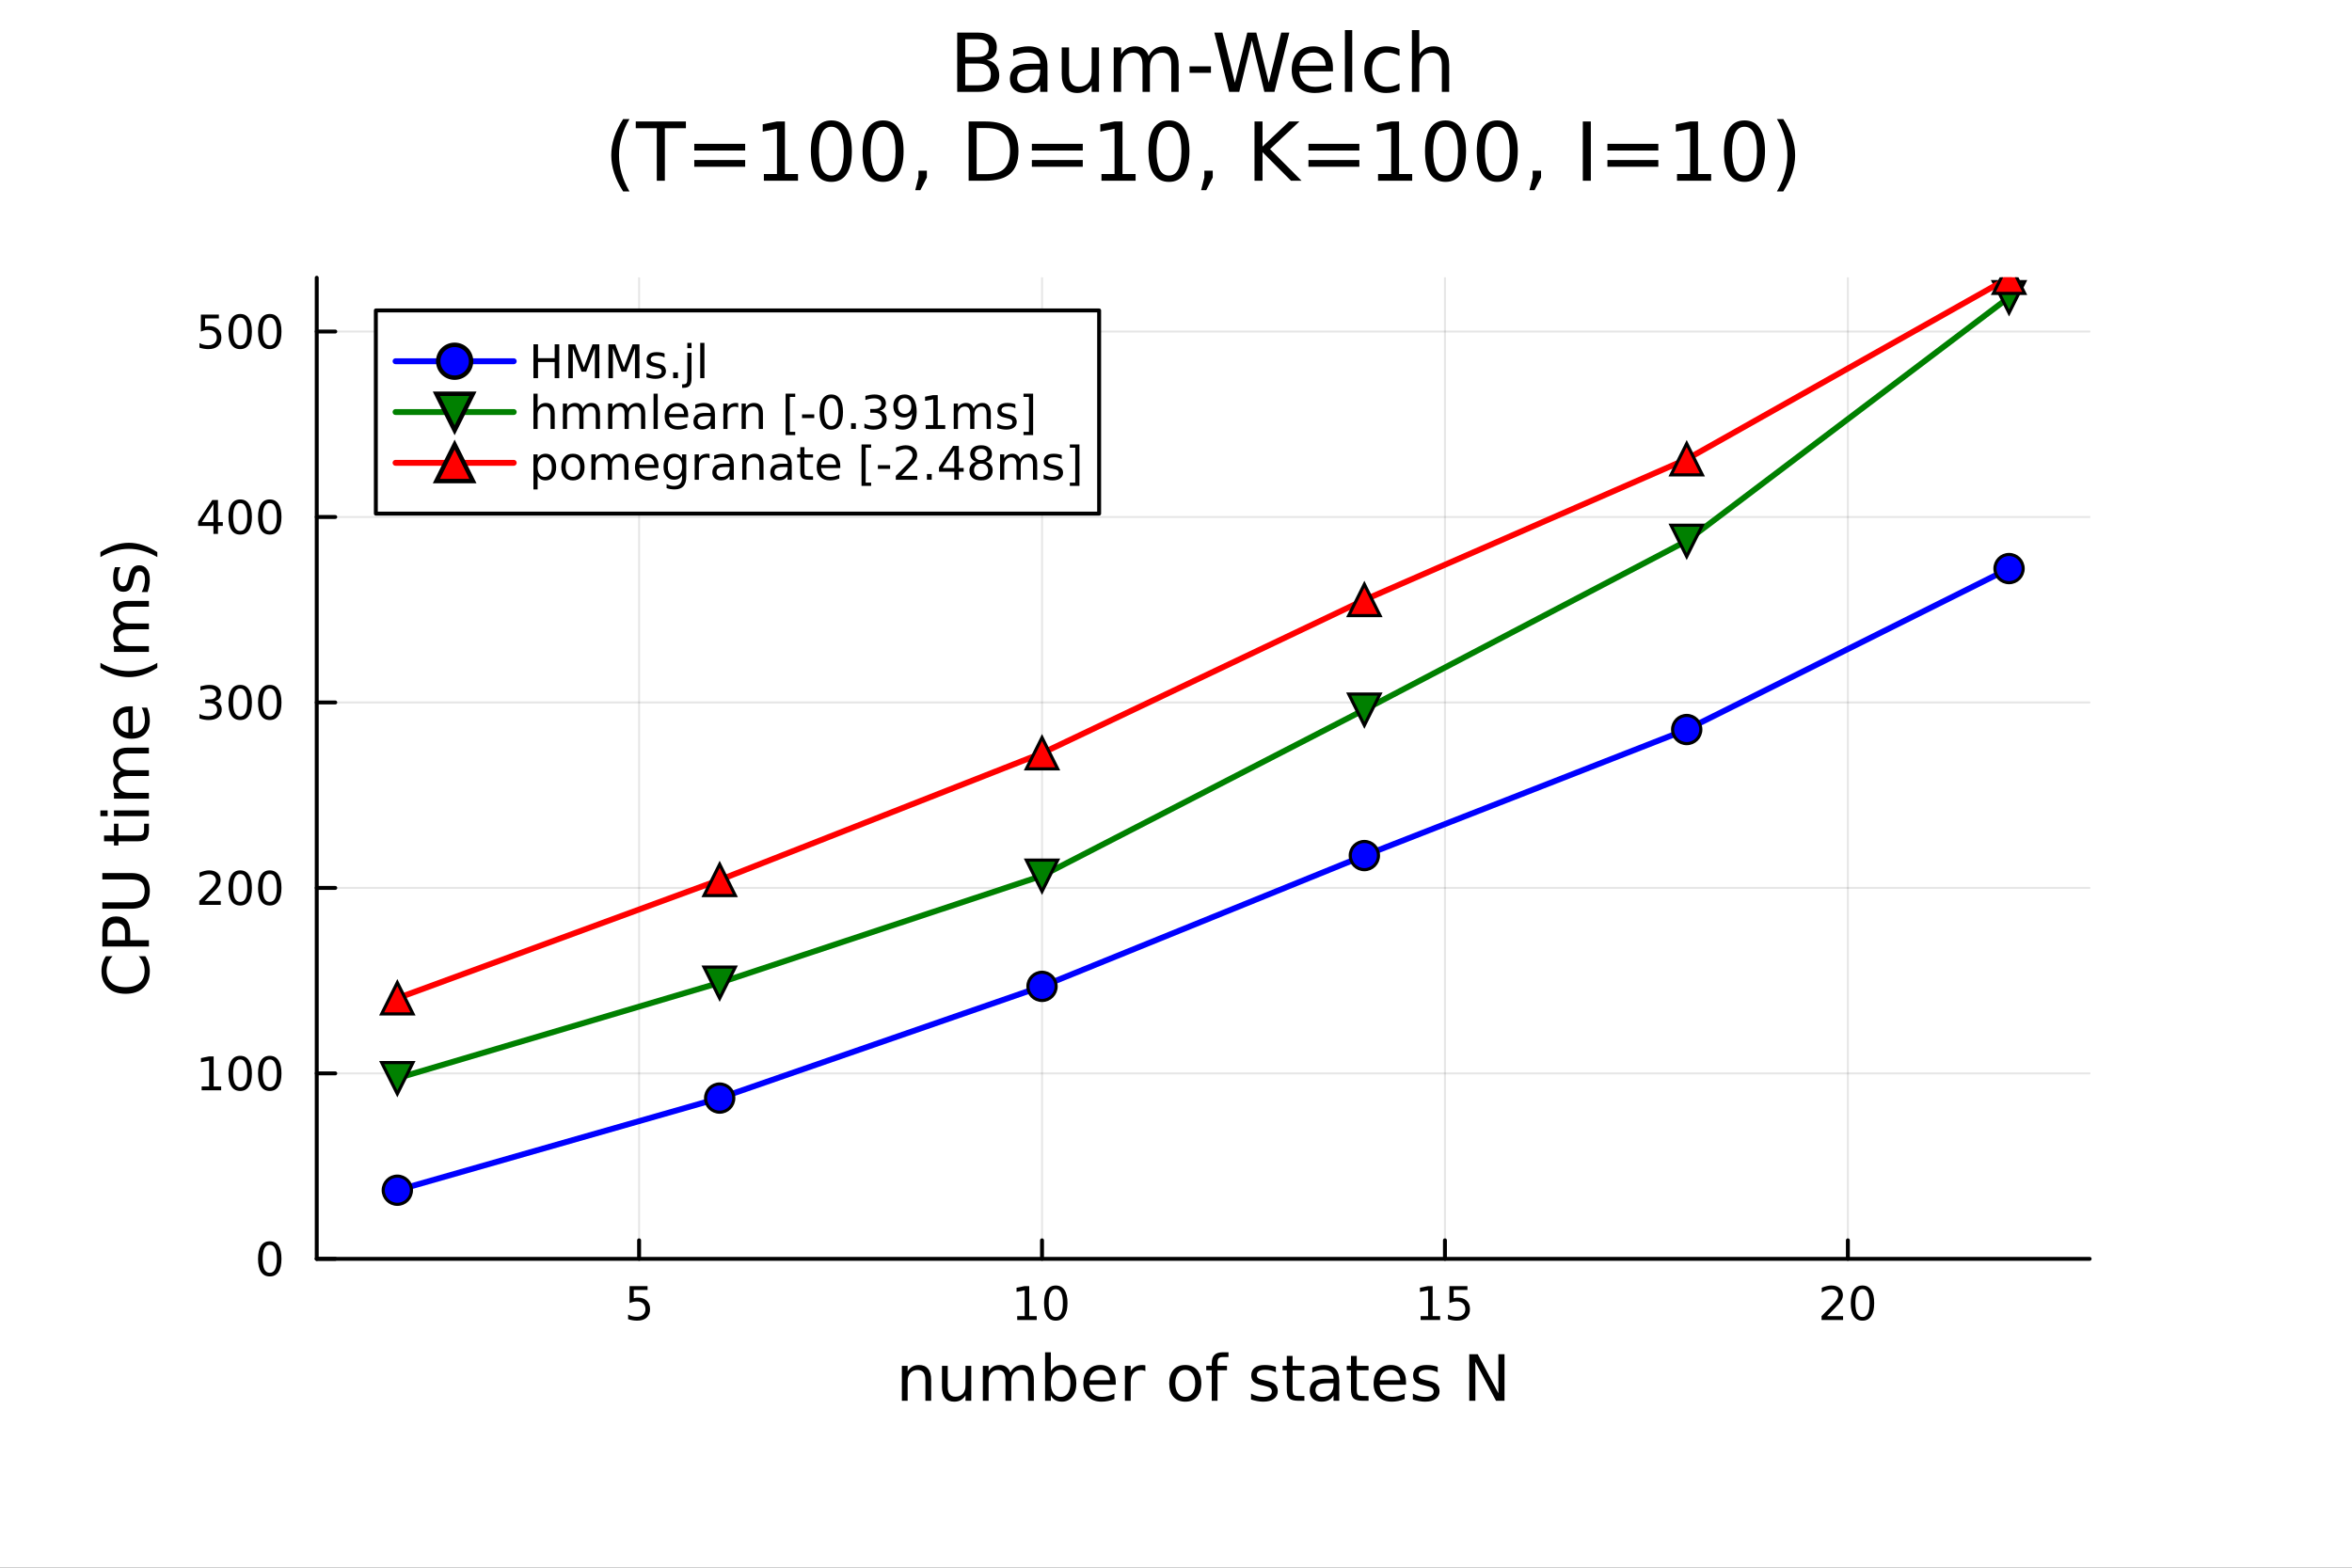 <?xml version="1.0" encoding="utf-8"?>
<svg xmlns="http://www.w3.org/2000/svg" xmlns:xlink="http://www.w3.org/1999/xlink" width="600" height="400" viewBox="0 0 2400 1600">
<rect x="0" y="0" width="2400" height="1600" fill="#333333" stroke="none"/>
<defs>
  <clipPath id="clip950">
    <rect x="0" y="0" width="2400" height="1600"/>
  </clipPath>
</defs>
<path clip-path="url(#clip950)" d="M0 1600 L2400 1600 L2400 0 L0 0  Z" fill="#ffffff" fill-rule="evenodd" fill-opacity="1"/>
<defs>
  <clipPath id="clip951">
    <rect x="480" y="0" width="1681" height="1600"/>
  </clipPath>
</defs>
<path clip-path="url(#clip950)" d="M323.213 1284.79 L2132.28 1284.79 L2132.28 283.465 L323.213 283.465  Z" fill="#ffffff" fill-rule="evenodd" fill-opacity="1"/>
<defs>
  <clipPath id="clip952">
    <rect x="323" y="283" width="1810" height="1002"/>
  </clipPath>
</defs>
<polyline clip-path="url(#clip952)" style="stroke:#000000; stroke-linecap:round; stroke-linejoin:round; stroke-width:2; stroke-opacity:0.1; fill:none" points="652.135,1284.79 652.135,283.465 "/>
<polyline clip-path="url(#clip952)" style="stroke:#000000; stroke-linecap:round; stroke-linejoin:round; stroke-width:2; stroke-opacity:0.1; fill:none" points="1063.29,1284.79 1063.29,283.465 "/>
<polyline clip-path="url(#clip952)" style="stroke:#000000; stroke-linecap:round; stroke-linejoin:round; stroke-width:2; stroke-opacity:0.1; fill:none" points="1474.44,1284.79 1474.44,283.465 "/>
<polyline clip-path="url(#clip952)" style="stroke:#000000; stroke-linecap:round; stroke-linejoin:round; stroke-width:2; stroke-opacity:0.1; fill:none" points="1885.59,1284.79 1885.59,283.465 "/>
<polyline clip-path="url(#clip950)" style="stroke:#000000; stroke-linecap:round; stroke-linejoin:round; stroke-width:4; stroke-opacity:1; fill:none" points="323.213,1284.79 2132.28,1284.79 "/>
<polyline clip-path="url(#clip950)" style="stroke:#000000; stroke-linecap:round; stroke-linejoin:round; stroke-width:4; stroke-opacity:1; fill:none" points="652.135,1284.79 652.135,1265.89 "/>
<polyline clip-path="url(#clip950)" style="stroke:#000000; stroke-linecap:round; stroke-linejoin:round; stroke-width:4; stroke-opacity:1; fill:none" points="1063.29,1284.79 1063.29,1265.89 "/>
<polyline clip-path="url(#clip950)" style="stroke:#000000; stroke-linecap:round; stroke-linejoin:round; stroke-width:4; stroke-opacity:1; fill:none" points="1474.44,1284.79 1474.44,1265.89 "/>
<polyline clip-path="url(#clip950)" style="stroke:#000000; stroke-linecap:round; stroke-linejoin:round; stroke-width:4; stroke-opacity:1; fill:none" points="1885.59,1284.79 1885.59,1265.89 "/>
<path clip-path="url(#clip950)" d="M642.412 1312.63 L660.769 1312.63 L660.769 1316.56 L646.695 1316.56 L646.695 1325.03 Q647.713 1324.69 648.732 1324.53 Q649.75 1324.34 650.769 1324.34 Q656.556 1324.34 659.935 1327.51 Q663.315 1330.68 663.315 1336.1 Q663.315 1341.68 659.843 1344.78 Q656.371 1347.86 650.051 1347.86 Q647.875 1347.86 645.607 1347.49 Q643.361 1347.12 640.954 1346.38 L640.954 1341.68 Q643.037 1342.81 645.26 1343.37 Q647.482 1343.92 649.959 1343.92 Q653.963 1343.92 656.301 1341.82 Q658.639 1339.71 658.639 1336.1 Q658.639 1332.49 656.301 1330.38 Q653.963 1328.28 649.959 1328.28 Q648.084 1328.28 646.209 1328.69 Q644.357 1329.11 642.412 1329.99 L642.412 1312.63 Z" fill="#000000" fill-rule="nonzero" fill-opacity="1" /><path clip-path="url(#clip950)" d="M1037.97 1343.25 L1045.61 1343.25 L1045.61 1316.89 L1037.3 1318.55 L1037.3 1314.29 L1045.57 1312.63 L1050.24 1312.63 L1050.24 1343.25 L1057.88 1343.25 L1057.88 1347.19 L1037.97 1347.19 L1037.97 1343.25 Z" fill="#000000" fill-rule="nonzero" fill-opacity="1" /><path clip-path="url(#clip950)" d="M1077.33 1315.71 Q1073.72 1315.71 1071.89 1319.27 Q1070.08 1322.81 1070.08 1329.94 Q1070.08 1337.05 1071.89 1340.61 Q1073.72 1344.16 1077.33 1344.16 Q1080.96 1344.16 1082.77 1340.61 Q1084.59 1337.05 1084.59 1329.94 Q1084.59 1322.81 1082.77 1319.27 Q1080.96 1315.71 1077.33 1315.71 M1077.33 1312 Q1083.14 1312 1086.19 1316.61 Q1089.27 1321.19 1089.27 1329.94 Q1089.27 1338.67 1086.19 1343.28 Q1083.14 1347.86 1077.33 1347.86 Q1071.52 1347.86 1068.44 1343.28 Q1065.38 1338.67 1065.38 1329.94 Q1065.38 1321.19 1068.44 1316.61 Q1071.52 1312 1077.33 1312 Z" fill="#000000" fill-rule="nonzero" fill-opacity="1" /><path clip-path="url(#clip950)" d="M1449.62 1343.25 L1457.26 1343.25 L1457.26 1316.89 L1448.95 1318.55 L1448.95 1314.29 L1457.22 1312.63 L1461.89 1312.63 L1461.89 1343.25 L1469.53 1343.25 L1469.53 1347.19 L1449.62 1347.19 L1449.62 1343.25 Z" fill="#000000" fill-rule="nonzero" fill-opacity="1" /><path clip-path="url(#clip950)" d="M1479.02 1312.63 L1497.38 1312.63 L1497.38 1316.56 L1483.31 1316.56 L1483.31 1325.03 Q1484.32 1324.69 1485.34 1324.53 Q1486.36 1324.34 1487.38 1324.34 Q1493.17 1324.34 1496.55 1327.51 Q1499.93 1330.68 1499.93 1336.1 Q1499.93 1341.68 1496.45 1344.78 Q1492.98 1347.86 1486.66 1347.86 Q1484.49 1347.86 1482.22 1347.49 Q1479.97 1347.12 1477.56 1346.38 L1477.56 1341.68 Q1479.65 1342.81 1481.87 1343.37 Q1484.09 1343.92 1486.57 1343.92 Q1490.57 1343.92 1492.91 1341.82 Q1495.25 1339.71 1495.25 1336.1 Q1495.25 1332.49 1492.91 1330.38 Q1490.57 1328.28 1486.57 1328.28 Q1484.69 1328.28 1482.82 1328.69 Q1480.97 1329.11 1479.02 1329.99 L1479.02 1312.63 Z" fill="#000000" fill-rule="nonzero" fill-opacity="1" /><path clip-path="url(#clip950)" d="M1864.37 1343.25 L1880.68 1343.25 L1880.68 1347.19 L1858.74 1347.19 L1858.74 1343.25 Q1861.4 1340.5 1865.99 1335.87 Q1870.59 1331.22 1871.77 1329.87 Q1874.02 1327.35 1874.9 1325.61 Q1875.8 1323.85 1875.8 1322.16 Q1875.8 1319.41 1873.86 1317.67 Q1871.93 1315.94 1868.83 1315.94 Q1866.63 1315.94 1864.18 1316.7 Q1861.75 1317.47 1858.97 1319.02 L1858.97 1314.29 Q1861.8 1313.16 1864.25 1312.58 Q1866.7 1312 1868.74 1312 Q1874.11 1312 1877.3 1314.69 Q1880.5 1317.37 1880.5 1321.86 Q1880.5 1323.99 1879.69 1325.91 Q1878.9 1327.81 1876.8 1330.41 Q1876.22 1331.08 1873.12 1334.29 Q1870.01 1337.49 1864.37 1343.25 Z" fill="#000000" fill-rule="nonzero" fill-opacity="1" /><path clip-path="url(#clip950)" d="M1900.5 1315.71 Q1896.89 1315.71 1895.06 1319.27 Q1893.25 1322.81 1893.25 1329.94 Q1893.25 1337.05 1895.06 1340.61 Q1896.89 1344.16 1900.5 1344.16 Q1904.13 1344.16 1905.94 1340.61 Q1907.77 1337.05 1907.77 1329.94 Q1907.77 1322.81 1905.94 1319.27 Q1904.13 1315.71 1900.5 1315.71 M1900.5 1312 Q1906.31 1312 1909.37 1316.61 Q1912.44 1321.19 1912.44 1329.94 Q1912.44 1338.67 1909.37 1343.28 Q1906.31 1347.86 1900.5 1347.86 Q1894.69 1347.86 1891.61 1343.28 Q1888.55 1338.67 1888.55 1329.94 Q1888.55 1321.19 1891.61 1316.61 Q1894.69 1312 1900.5 1312 Z" fill="#000000" fill-rule="nonzero" fill-opacity="1" /><path clip-path="url(#clip950)" d="M950.14 1408.14 L950.14 1429.65 L944.283 1429.65 L944.283 1408.33 Q944.283 1403.27 942.31 1400.75 Q940.336 1398.24 936.39 1398.24 Q931.647 1398.24 928.91 1401.26 Q926.173 1404.28 926.173 1409.5 L926.173 1429.65 L920.284 1429.65 L920.284 1394 L926.173 1394 L926.173 1399.54 Q928.273 1396.33 931.106 1394.74 Q933.971 1393.14 937.695 1393.14 Q943.838 1393.14 946.989 1396.96 Q950.14 1400.75 950.14 1408.14 Z" fill="#000000" fill-rule="nonzero" fill-opacity="1" /><path clip-path="url(#clip950)" d="M961.216 1415.58 L961.216 1394 L967.072 1394 L967.072 1415.36 Q967.072 1420.42 969.046 1422.97 Q971.019 1425.48 974.966 1425.48 Q979.708 1425.48 982.446 1422.46 Q985.215 1419.43 985.215 1414.21 L985.215 1394 L991.071 1394 L991.071 1429.65 L985.215 1429.65 L985.215 1424.18 Q983.082 1427.42 980.249 1429.01 Q977.448 1430.57 973.725 1430.57 Q967.582 1430.57 964.399 1426.76 Q961.216 1422.94 961.216 1415.58 M975.953 1393.14 L975.953 1393.14 Z" fill="#000000" fill-rule="nonzero" fill-opacity="1" /><path clip-path="url(#clip950)" d="M1030.89 1400.85 Q1033.08 1396.9 1036.14 1395.02 Q1039.2 1393.14 1043.33 1393.14 Q1048.9 1393.14 1051.93 1397.06 Q1054.95 1400.94 1054.95 1408.14 L1054.95 1429.65 L1049.06 1429.65 L1049.06 1408.33 Q1049.06 1403.2 1047.25 1400.72 Q1045.43 1398.24 1041.71 1398.24 Q1037.16 1398.24 1034.52 1401.26 Q1031.88 1404.28 1031.88 1409.5 L1031.88 1429.65 L1025.99 1429.65 L1025.99 1408.33 Q1025.99 1403.17 1024.17 1400.72 Q1022.36 1398.24 1018.57 1398.24 Q1014.08 1398.24 1011.44 1401.29 Q1008.8 1404.32 1008.8 1409.5 L1008.8 1429.65 L1002.91 1429.65 L1002.91 1394 L1008.8 1394 L1008.8 1399.54 Q1010.8 1396.26 1013.61 1394.7 Q1016.41 1393.14 1020.26 1393.14 Q1024.14 1393.14 1026.85 1395.12 Q1029.58 1397.09 1030.89 1400.85 Z" fill="#000000" fill-rule="nonzero" fill-opacity="1" /><path clip-path="url(#clip950)" d="M1092.22 1411.86 Q1092.22 1405.4 1089.55 1401.74 Q1086.91 1398.05 1082.26 1398.05 Q1077.61 1398.05 1074.94 1401.74 Q1072.3 1405.4 1072.3 1411.86 Q1072.3 1418.32 1074.94 1422.01 Q1077.61 1425.67 1082.26 1425.67 Q1086.91 1425.67 1089.55 1422.01 Q1092.22 1418.32 1092.22 1411.86 M1072.3 1399.41 Q1074.14 1396.23 1076.94 1394.7 Q1079.78 1393.14 1083.69 1393.14 Q1090.19 1393.14 1094.23 1398.3 Q1098.3 1403.46 1098.3 1411.86 Q1098.3 1420.26 1094.23 1425.42 Q1090.19 1430.57 1083.69 1430.57 Q1079.78 1430.57 1076.94 1429.05 Q1074.14 1427.49 1072.3 1424.3 L1072.3 1429.65 L1066.41 1429.65 L1066.41 1380.13 L1072.3 1380.13 L1072.3 1399.41 Z" fill="#000000" fill-rule="nonzero" fill-opacity="1" /><path clip-path="url(#clip950)" d="M1138.5 1410.36 L1138.5 1413.23 L1111.57 1413.23 Q1111.96 1419.28 1115.2 1422.46 Q1118.48 1425.61 1124.31 1425.61 Q1127.68 1425.61 1130.83 1424.78 Q1134.01 1423.95 1137.13 1422.3 L1137.13 1427.84 Q1133.98 1429.17 1130.67 1429.87 Q1127.36 1430.57 1123.96 1430.57 Q1115.43 1430.57 1110.43 1425.61 Q1105.46 1420.64 1105.46 1412.18 Q1105.46 1403.42 1110.17 1398.3 Q1114.92 1393.14 1122.94 1393.14 Q1130.13 1393.14 1134.3 1397.79 Q1138.5 1402.41 1138.5 1410.36 M1132.64 1408.64 Q1132.58 1403.84 1129.94 1400.97 Q1127.33 1398.11 1123 1398.11 Q1118.1 1398.11 1115.14 1400.88 Q1112.21 1403.65 1111.76 1408.68 L1132.64 1408.64 Z" fill="#000000" fill-rule="nonzero" fill-opacity="1" /><path clip-path="url(#clip950)" d="M1168.77 1399.48 Q1167.78 1398.91 1166.61 1398.65 Q1165.46 1398.36 1164.06 1398.36 Q1159.09 1398.36 1156.42 1401.61 Q1153.78 1404.83 1153.78 1410.87 L1153.78 1429.65 L1147.89 1429.65 L1147.89 1394 L1153.78 1394 L1153.78 1399.54 Q1155.62 1396.3 1158.58 1394.74 Q1161.54 1393.14 1165.78 1393.14 Q1166.38 1393.14 1167.11 1393.24 Q1167.85 1393.3 1168.74 1393.46 L1168.77 1399.48 Z" fill="#000000" fill-rule="nonzero" fill-opacity="1" /><path clip-path="url(#clip950)" d="M1209.45 1398.11 Q1204.74 1398.11 1202 1401.8 Q1199.26 1405.46 1199.26 1411.86 Q1199.26 1418.26 1201.97 1421.95 Q1204.7 1425.61 1209.45 1425.61 Q1214.13 1425.61 1216.86 1421.92 Q1219.6 1418.22 1219.6 1411.86 Q1219.6 1405.53 1216.86 1401.83 Q1214.13 1398.11 1209.45 1398.11 M1209.45 1393.14 Q1217.09 1393.14 1221.45 1398.11 Q1225.81 1403.07 1225.81 1411.86 Q1225.81 1420.61 1221.45 1425.61 Q1217.09 1430.57 1209.45 1430.57 Q1201.78 1430.57 1197.42 1425.61 Q1193.09 1420.61 1193.09 1411.86 Q1193.09 1403.07 1197.42 1398.11 Q1201.78 1393.14 1209.45 1393.14 Z" fill="#000000" fill-rule="nonzero" fill-opacity="1" /><path clip-path="url(#clip950)" d="M1253.56 1380.13 L1253.56 1385 L1247.96 1385 Q1244.81 1385 1243.57 1386.27 Q1242.36 1387.54 1242.36 1390.85 L1242.36 1394 L1252 1394 L1252 1398.55 L1242.36 1398.55 L1242.36 1429.65 L1236.47 1429.65 L1236.47 1398.55 L1230.87 1398.55 L1230.87 1394 L1236.47 1394 L1236.47 1391.52 Q1236.47 1385.57 1239.24 1382.86 Q1242.01 1380.13 1248.02 1380.13 L1253.56 1380.13 Z" fill="#000000" fill-rule="nonzero" fill-opacity="1" /><path clip-path="url(#clip950)" d="M1301.91 1395.05 L1301.91 1400.59 Q1299.43 1399.32 1296.75 1398.68 Q1294.08 1398.05 1291.21 1398.05 Q1286.85 1398.05 1284.66 1399.38 Q1282.49 1400.72 1282.49 1403.39 Q1282.49 1405.43 1284.05 1406.61 Q1285.61 1407.75 1290.32 1408.8 L1292.33 1409.25 Q1298.57 1410.59 1301.18 1413.04 Q1303.82 1415.46 1303.82 1419.82 Q1303.82 1424.78 1299.87 1427.68 Q1295.96 1430.57 1289.08 1430.57 Q1286.22 1430.57 1283.1 1430 Q1280.01 1429.46 1276.57 1428.35 L1276.57 1422.3 Q1279.82 1423.99 1282.97 1424.85 Q1286.12 1425.67 1289.21 1425.67 Q1293.35 1425.67 1295.57 1424.27 Q1297.8 1422.84 1297.8 1420.26 Q1297.8 1417.87 1296.18 1416.6 Q1294.59 1415.33 1289.15 1414.15 L1287.11 1413.67 Q1281.67 1412.53 1279.25 1410.17 Q1276.83 1407.79 1276.83 1403.65 Q1276.83 1398.62 1280.39 1395.88 Q1283.96 1393.14 1290.51 1393.14 Q1293.76 1393.14 1296.62 1393.62 Q1299.49 1394.1 1301.91 1395.05 Z" fill="#000000" fill-rule="nonzero" fill-opacity="1" /><path clip-path="url(#clip950)" d="M1318.94 1383.88 L1318.94 1394 L1331 1394 L1331 1398.55 L1318.94 1398.55 L1318.94 1417.91 Q1318.94 1422.27 1320.11 1423.51 Q1321.32 1424.75 1324.98 1424.75 L1331 1424.75 L1331 1429.65 L1324.98 1429.65 Q1318.2 1429.65 1315.63 1427.14 Q1313.05 1424.59 1313.05 1417.91 L1313.05 1398.55 L1308.75 1398.55 L1308.75 1394 L1313.05 1394 L1313.05 1383.88 L1318.94 1383.88 Z" fill="#000000" fill-rule="nonzero" fill-opacity="1" /><path clip-path="url(#clip950)" d="M1354.9 1411.73 Q1347.81 1411.73 1345.07 1413.36 Q1342.33 1414.98 1342.33 1418.89 Q1342.33 1422.01 1344.37 1423.86 Q1346.44 1425.67 1349.97 1425.67 Q1354.84 1425.67 1357.77 1422.24 Q1360.73 1418.77 1360.73 1413.04 L1360.73 1411.73 L1354.9 1411.73 M1366.58 1409.31 L1366.58 1429.65 L1360.73 1429.65 L1360.73 1424.24 Q1358.72 1427.49 1355.73 1429.05 Q1352.74 1430.57 1348.41 1430.57 Q1342.94 1430.57 1339.69 1427.52 Q1336.47 1424.43 1336.47 1419.28 Q1336.47 1413.26 1340.48 1410.2 Q1344.53 1407.15 1352.52 1407.15 L1360.73 1407.15 L1360.73 1406.58 Q1360.73 1402.53 1358.05 1400.34 Q1355.41 1398.11 1350.61 1398.11 Q1347.55 1398.11 1344.65 1398.84 Q1341.76 1399.57 1339.08 1401.04 L1339.08 1395.63 Q1342.3 1394.39 1345.32 1393.78 Q1348.35 1393.14 1351.21 1393.14 Q1358.95 1393.14 1362.76 1397.15 Q1366.58 1401.16 1366.58 1409.31 Z" fill="#000000" fill-rule="nonzero" fill-opacity="1" /><path clip-path="url(#clip950)" d="M1384.44 1383.88 L1384.44 1394 L1396.5 1394 L1396.5 1398.55 L1384.44 1398.55 L1384.44 1417.91 Q1384.44 1422.27 1385.62 1423.51 Q1386.83 1424.75 1390.49 1424.75 L1396.5 1424.75 L1396.5 1429.65 L1390.49 1429.65 Q1383.71 1429.65 1381.13 1427.14 Q1378.55 1424.59 1378.55 1417.91 L1378.55 1398.55 L1374.25 1398.55 L1374.25 1394 L1378.55 1394 L1378.55 1383.88 L1384.44 1383.88 Z" fill="#000000" fill-rule="nonzero" fill-opacity="1" /><path clip-path="url(#clip950)" d="M1434.7 1410.36 L1434.7 1413.23 L1407.77 1413.23 Q1408.15 1419.28 1411.4 1422.46 Q1414.68 1425.61 1420.5 1425.61 Q1423.88 1425.61 1427.03 1424.78 Q1430.21 1423.95 1433.33 1422.3 L1433.33 1427.84 Q1430.18 1429.17 1426.87 1429.87 Q1423.56 1430.57 1420.15 1430.57 Q1411.62 1430.57 1406.62 1425.61 Q1401.66 1420.64 1401.66 1412.18 Q1401.66 1403.42 1406.37 1398.3 Q1411.11 1393.14 1419.13 1393.14 Q1426.33 1393.14 1430.5 1397.79 Q1434.7 1402.41 1434.7 1410.36 M1428.84 1408.64 Q1428.78 1403.84 1426.14 1400.97 Q1423.53 1398.11 1419.2 1398.11 Q1414.3 1398.11 1411.34 1400.88 Q1408.41 1403.65 1407.96 1408.68 L1428.84 1408.64 Z" fill="#000000" fill-rule="nonzero" fill-opacity="1" /><path clip-path="url(#clip950)" d="M1467.03 1395.05 L1467.03 1400.59 Q1464.55 1399.32 1461.88 1398.68 Q1459.21 1398.05 1456.34 1398.05 Q1451.98 1398.05 1449.78 1399.38 Q1447.62 1400.72 1447.62 1403.39 Q1447.62 1405.43 1449.18 1406.61 Q1450.74 1407.75 1455.45 1408.8 L1457.45 1409.25 Q1463.69 1410.59 1466.3 1413.04 Q1468.94 1415.46 1468.94 1419.82 Q1468.94 1424.78 1465 1427.68 Q1461.08 1430.57 1454.21 1430.57 Q1451.34 1430.57 1448.22 1430 Q1445.14 1429.46 1441.7 1428.35 L1441.7 1422.3 Q1444.95 1423.99 1448.1 1424.85 Q1451.25 1425.67 1454.34 1425.67 Q1458.47 1425.67 1460.7 1424.27 Q1462.93 1422.84 1462.93 1420.26 Q1462.93 1417.87 1461.31 1416.6 Q1459.71 1415.33 1454.27 1414.15 L1452.23 1413.67 Q1446.79 1412.53 1444.37 1410.17 Q1441.95 1407.79 1441.95 1403.65 Q1441.95 1398.62 1445.52 1395.88 Q1449.08 1393.14 1455.64 1393.14 Q1458.89 1393.14 1461.75 1393.62 Q1464.62 1394.1 1467.03 1395.05 Z" fill="#000000" fill-rule="nonzero" fill-opacity="1" /><path clip-path="url(#clip950)" d="M1499.25 1382.13 L1507.9 1382.13 L1528.97 1421.89 L1528.97 1382.13 L1535.21 1382.13 L1535.21 1429.65 L1526.55 1429.65 L1505.48 1389.9 L1505.48 1429.65 L1499.25 1429.65 L1499.25 1382.13 Z" fill="#000000" fill-rule="nonzero" fill-opacity="1" /><polyline clip-path="url(#clip952)" style="stroke:#000000; stroke-linecap:round; stroke-linejoin:round; stroke-width:2; stroke-opacity:0.1; fill:none" points="323.213,1284.79 2132.28,1284.79 "/>
<polyline clip-path="url(#clip952)" style="stroke:#000000; stroke-linecap:round; stroke-linejoin:round; stroke-width:2; stroke-opacity:0.1; fill:none" points="323.213,1095.5 2132.28,1095.5 "/>
<polyline clip-path="url(#clip952)" style="stroke:#000000; stroke-linecap:round; stroke-linejoin:round; stroke-width:2; stroke-opacity:0.1; fill:none" points="323.213,906.218 2132.28,906.218 "/>
<polyline clip-path="url(#clip952)" style="stroke:#000000; stroke-linecap:round; stroke-linejoin:round; stroke-width:2; stroke-opacity:0.1; fill:none" points="323.213,716.933 2132.28,716.933 "/>
<polyline clip-path="url(#clip952)" style="stroke:#000000; stroke-linecap:round; stroke-linejoin:round; stroke-width:2; stroke-opacity:0.1; fill:none" points="323.213,527.648 2132.28,527.648 "/>
<polyline clip-path="url(#clip952)" style="stroke:#000000; stroke-linecap:round; stroke-linejoin:round; stroke-width:2; stroke-opacity:0.1; fill:none" points="323.213,338.363 2132.28,338.363 "/>
<polyline clip-path="url(#clip950)" style="stroke:#000000; stroke-linecap:round; stroke-linejoin:round; stroke-width:4; stroke-opacity:1; fill:none" points="323.213,1284.79 323.213,283.465 "/>
<polyline clip-path="url(#clip950)" style="stroke:#000000; stroke-linecap:round; stroke-linejoin:round; stroke-width:4; stroke-opacity:1; fill:none" points="323.213,1284.79 342.11,1284.79 "/>
<polyline clip-path="url(#clip950)" style="stroke:#000000; stroke-linecap:round; stroke-linejoin:round; stroke-width:4; stroke-opacity:1; fill:none" points="323.213,1095.5 342.11,1095.5 "/>
<polyline clip-path="url(#clip950)" style="stroke:#000000; stroke-linecap:round; stroke-linejoin:round; stroke-width:4; stroke-opacity:1; fill:none" points="323.213,906.218 342.11,906.218 "/>
<polyline clip-path="url(#clip950)" style="stroke:#000000; stroke-linecap:round; stroke-linejoin:round; stroke-width:4; stroke-opacity:1; fill:none" points="323.213,716.933 342.11,716.933 "/>
<polyline clip-path="url(#clip950)" style="stroke:#000000; stroke-linecap:round; stroke-linejoin:round; stroke-width:4; stroke-opacity:1; fill:none" points="323.213,527.648 342.11,527.648 "/>
<polyline clip-path="url(#clip950)" style="stroke:#000000; stroke-linecap:round; stroke-linejoin:round; stroke-width:4; stroke-opacity:1; fill:none" points="323.213,338.363 342.11,338.363 "/>
<path clip-path="url(#clip950)" d="M275.268 1270.59 Q271.657 1270.59 269.828 1274.15 Q268.023 1277.69 268.023 1284.82 Q268.023 1291.93 269.828 1295.49 Q271.657 1299.04 275.268 1299.04 Q278.902 1299.04 280.708 1295.49 Q282.537 1291.93 282.537 1284.82 Q282.537 1277.69 280.708 1274.15 Q278.902 1270.59 275.268 1270.59 M275.268 1266.88 Q281.078 1266.88 284.134 1271.49 Q287.213 1276.07 287.213 1284.82 Q287.213 1293.55 284.134 1298.16 Q281.078 1302.74 275.268 1302.74 Q269.458 1302.74 266.379 1298.16 Q263.324 1293.55 263.324 1284.82 Q263.324 1276.07 266.379 1271.49 Q269.458 1266.88 275.268 1266.88 Z" fill="#000000" fill-rule="nonzero" fill-opacity="1" /><path clip-path="url(#clip950)" d="M205.755 1108.85 L213.394 1108.85 L213.394 1082.48 L205.083 1084.15 L205.083 1079.89 L213.347 1078.22 L218.023 1078.22 L218.023 1108.85 L225.662 1108.85 L225.662 1112.78 L205.755 1112.78 L205.755 1108.85 Z" fill="#000000" fill-rule="nonzero" fill-opacity="1" /><path clip-path="url(#clip950)" d="M245.106 1081.3 Q241.495 1081.3 239.667 1084.87 Q237.861 1088.41 237.861 1095.54 Q237.861 1102.64 239.667 1106.21 Q241.495 1109.75 245.106 1109.75 Q248.741 1109.75 250.546 1106.21 Q252.375 1102.64 252.375 1095.54 Q252.375 1088.41 250.546 1084.87 Q248.741 1081.3 245.106 1081.3 M245.106 1077.6 Q250.916 1077.6 253.972 1082.2 Q257.051 1086.79 257.051 1095.54 Q257.051 1104.26 253.972 1108.87 Q250.916 1113.45 245.106 1113.45 Q239.296 1113.45 236.218 1108.87 Q233.162 1104.26 233.162 1095.54 Q233.162 1086.79 236.218 1082.2 Q239.296 1077.6 245.106 1077.6 Z" fill="#000000" fill-rule="nonzero" fill-opacity="1" /><path clip-path="url(#clip950)" d="M275.268 1081.3 Q271.657 1081.3 269.828 1084.87 Q268.023 1088.41 268.023 1095.54 Q268.023 1102.64 269.828 1106.21 Q271.657 1109.75 275.268 1109.75 Q278.902 1109.75 280.708 1106.21 Q282.537 1102.64 282.537 1095.54 Q282.537 1088.41 280.708 1084.87 Q278.902 1081.3 275.268 1081.3 M275.268 1077.6 Q281.078 1077.6 284.134 1082.2 Q287.213 1086.79 287.213 1095.54 Q287.213 1104.26 284.134 1108.87 Q281.078 1113.45 275.268 1113.45 Q269.458 1113.45 266.379 1108.87 Q263.324 1104.26 263.324 1095.54 Q263.324 1086.79 266.379 1082.2 Q269.458 1077.6 275.268 1077.6 Z" fill="#000000" fill-rule="nonzero" fill-opacity="1" /><path clip-path="url(#clip950)" d="M208.972 919.562 L225.292 919.562 L225.292 923.498 L203.347 923.498 L203.347 919.562 Q206.009 916.808 210.593 912.178 Q215.199 907.525 216.38 906.183 Q218.625 903.66 219.505 901.924 Q220.407 900.164 220.407 898.475 Q220.407 895.72 218.463 893.984 Q216.542 892.248 213.44 892.248 Q211.241 892.248 208.787 893.012 Q206.357 893.776 203.579 895.326 L203.579 890.604 Q206.403 889.47 208.857 888.891 Q211.31 888.313 213.347 888.313 Q218.718 888.313 221.912 890.998 Q225.106 893.683 225.106 898.174 Q225.106 900.303 224.296 902.225 Q223.509 904.123 221.403 906.715 Q220.824 907.387 217.722 910.604 Q214.62 913.799 208.972 919.562 Z" fill="#000000" fill-rule="nonzero" fill-opacity="1" /><path clip-path="url(#clip950)" d="M245.106 892.016 Q241.495 892.016 239.667 895.581 Q237.861 899.123 237.861 906.252 Q237.861 913.359 239.667 916.924 Q241.495 920.465 245.106 920.465 Q248.741 920.465 250.546 916.924 Q252.375 913.359 252.375 906.252 Q252.375 899.123 250.546 895.581 Q248.741 892.016 245.106 892.016 M245.106 888.313 Q250.916 888.313 253.972 892.919 Q257.051 897.502 257.051 906.252 Q257.051 914.979 253.972 919.586 Q250.916 924.169 245.106 924.169 Q239.296 924.169 236.218 919.586 Q233.162 914.979 233.162 906.252 Q233.162 897.502 236.218 892.919 Q239.296 888.313 245.106 888.313 Z" fill="#000000" fill-rule="nonzero" fill-opacity="1" /><path clip-path="url(#clip950)" d="M275.268 892.016 Q271.657 892.016 269.828 895.581 Q268.023 899.123 268.023 906.252 Q268.023 913.359 269.828 916.924 Q271.657 920.465 275.268 920.465 Q278.902 920.465 280.708 916.924 Q282.537 913.359 282.537 906.252 Q282.537 899.123 280.708 895.581 Q278.902 892.016 275.268 892.016 M275.268 888.313 Q281.078 888.313 284.134 892.919 Q287.213 897.502 287.213 906.252 Q287.213 914.979 284.134 919.586 Q281.078 924.169 275.268 924.169 Q269.458 924.169 266.379 919.586 Q263.324 914.979 263.324 906.252 Q263.324 897.502 266.379 892.919 Q269.458 888.313 275.268 888.313 Z" fill="#000000" fill-rule="nonzero" fill-opacity="1" /><path clip-path="url(#clip950)" d="M219.111 715.579 Q222.468 716.296 224.343 718.565 Q226.241 720.833 226.241 724.166 Q226.241 729.282 222.722 732.083 Q219.204 734.884 212.722 734.884 Q210.546 734.884 208.232 734.444 Q205.94 734.028 203.486 733.171 L203.486 728.657 Q205.431 729.791 207.745 730.37 Q210.06 730.949 212.583 730.949 Q216.981 730.949 219.273 729.213 Q221.588 727.477 221.588 724.166 Q221.588 721.111 219.435 719.398 Q217.306 717.662 213.486 717.662 L209.458 717.662 L209.458 713.819 L213.671 713.819 Q217.12 713.819 218.949 712.454 Q220.778 711.065 220.778 708.472 Q220.778 705.81 218.88 704.398 Q217.005 702.963 213.486 702.963 Q211.565 702.963 209.366 703.38 Q207.167 703.796 204.528 704.676 L204.528 700.509 Q207.19 699.768 209.505 699.398 Q211.843 699.028 213.903 699.028 Q219.227 699.028 222.329 701.458 Q225.431 703.866 225.431 707.986 Q225.431 710.856 223.787 712.847 Q222.144 714.815 219.111 715.579 Z" fill="#000000" fill-rule="nonzero" fill-opacity="1" /><path clip-path="url(#clip950)" d="M245.106 702.731 Q241.495 702.731 239.667 706.296 Q237.861 709.838 237.861 716.967 Q237.861 724.074 239.667 727.639 Q241.495 731.18 245.106 731.18 Q248.741 731.18 250.546 727.639 Q252.375 724.074 252.375 716.967 Q252.375 709.838 250.546 706.296 Q248.741 702.731 245.106 702.731 M245.106 699.028 Q250.916 699.028 253.972 703.634 Q257.051 708.218 257.051 716.967 Q257.051 725.694 253.972 730.301 Q250.916 734.884 245.106 734.884 Q239.296 734.884 236.218 730.301 Q233.162 725.694 233.162 716.967 Q233.162 708.218 236.218 703.634 Q239.296 699.028 245.106 699.028 Z" fill="#000000" fill-rule="nonzero" fill-opacity="1" /><path clip-path="url(#clip950)" d="M275.268 702.731 Q271.657 702.731 269.828 706.296 Q268.023 709.838 268.023 716.967 Q268.023 724.074 269.828 727.639 Q271.657 731.18 275.268 731.18 Q278.902 731.18 280.708 727.639 Q282.537 724.074 282.537 716.967 Q282.537 709.838 280.708 706.296 Q278.902 702.731 275.268 702.731 M275.268 699.028 Q281.078 699.028 284.134 703.634 Q287.213 708.218 287.213 716.967 Q287.213 725.694 284.134 730.301 Q281.078 734.884 275.268 734.884 Q269.458 734.884 266.379 730.301 Q263.324 725.694 263.324 716.967 Q263.324 708.218 266.379 703.634 Q269.458 699.028 275.268 699.028 Z" fill="#000000" fill-rule="nonzero" fill-opacity="1" /><path clip-path="url(#clip950)" d="M217.792 514.442 L205.986 532.891 L217.792 532.891 L217.792 514.442 M216.565 510.368 L222.444 510.368 L222.444 532.891 L227.375 532.891 L227.375 536.78 L222.444 536.78 L222.444 544.928 L217.792 544.928 L217.792 536.78 L202.19 536.78 L202.19 532.266 L216.565 510.368 Z" fill="#000000" fill-rule="nonzero" fill-opacity="1" /><path clip-path="url(#clip950)" d="M245.106 513.447 Q241.495 513.447 239.667 517.011 Q237.861 520.553 237.861 527.683 Q237.861 534.789 239.667 538.354 Q241.495 541.895 245.106 541.895 Q248.741 541.895 250.546 538.354 Q252.375 534.789 252.375 527.683 Q252.375 520.553 250.546 517.011 Q248.741 513.447 245.106 513.447 M245.106 509.743 Q250.916 509.743 253.972 514.349 Q257.051 518.933 257.051 527.683 Q257.051 536.409 253.972 541.016 Q250.916 545.599 245.106 545.599 Q239.296 545.599 236.218 541.016 Q233.162 536.409 233.162 527.683 Q233.162 518.933 236.218 514.349 Q239.296 509.743 245.106 509.743 Z" fill="#000000" fill-rule="nonzero" fill-opacity="1" /><path clip-path="url(#clip950)" d="M275.268 513.447 Q271.657 513.447 269.828 517.011 Q268.023 520.553 268.023 527.683 Q268.023 534.789 269.828 538.354 Q271.657 541.895 275.268 541.895 Q278.902 541.895 280.708 538.354 Q282.537 534.789 282.537 527.683 Q282.537 520.553 280.708 517.011 Q278.902 513.447 275.268 513.447 M275.268 509.743 Q281.078 509.743 284.134 514.349 Q287.213 518.933 287.213 527.683 Q287.213 536.409 284.134 541.016 Q281.078 545.599 275.268 545.599 Q269.458 545.599 266.379 541.016 Q263.324 536.409 263.324 527.683 Q263.324 518.933 266.379 514.349 Q269.458 509.743 275.268 509.743 Z" fill="#000000" fill-rule="nonzero" fill-opacity="1" /><path clip-path="url(#clip950)" d="M204.991 321.083 L223.347 321.083 L223.347 325.018 L209.273 325.018 L209.273 333.49 Q210.292 333.143 211.31 332.981 Q212.329 332.796 213.347 332.796 Q219.134 332.796 222.514 335.967 Q225.893 339.138 225.893 344.555 Q225.893 350.134 222.421 353.236 Q218.949 356.314 212.63 356.314 Q210.454 356.314 208.185 355.944 Q205.94 355.574 203.532 354.833 L203.532 350.134 Q205.616 351.268 207.838 351.824 Q210.06 352.379 212.537 352.379 Q216.542 352.379 218.88 350.273 Q221.218 348.166 221.218 344.555 Q221.218 340.944 218.88 338.837 Q216.542 336.731 212.537 336.731 Q210.662 336.731 208.787 337.148 Q206.935 337.564 204.991 338.444 L204.991 321.083 Z" fill="#000000" fill-rule="nonzero" fill-opacity="1" /><path clip-path="url(#clip950)" d="M245.106 324.162 Q241.495 324.162 239.667 327.726 Q237.861 331.268 237.861 338.398 Q237.861 345.504 239.667 349.069 Q241.495 352.611 245.106 352.611 Q248.741 352.611 250.546 349.069 Q252.375 345.504 252.375 338.398 Q252.375 331.268 250.546 327.726 Q248.741 324.162 245.106 324.162 M245.106 320.458 Q250.916 320.458 253.972 325.064 Q257.051 329.648 257.051 338.398 Q257.051 347.124 253.972 351.731 Q250.916 356.314 245.106 356.314 Q239.296 356.314 236.218 351.731 Q233.162 347.124 233.162 338.398 Q233.162 329.648 236.218 325.064 Q239.296 320.458 245.106 320.458 Z" fill="#000000" fill-rule="nonzero" fill-opacity="1" /><path clip-path="url(#clip950)" d="M275.268 324.162 Q271.657 324.162 269.828 327.726 Q268.023 331.268 268.023 338.398 Q268.023 345.504 269.828 349.069 Q271.657 352.611 275.268 352.611 Q278.902 352.611 280.708 349.069 Q282.537 345.504 282.537 338.398 Q282.537 331.268 280.708 327.726 Q278.902 324.162 275.268 324.162 M275.268 320.458 Q281.078 320.458 284.134 325.064 Q287.213 329.648 287.213 338.398 Q287.213 347.124 284.134 351.731 Q281.078 356.314 275.268 356.314 Q269.458 356.314 266.379 351.731 Q263.324 347.124 263.324 338.398 Q263.324 329.648 266.379 325.064 Q269.458 320.458 275.268 320.458 Z" fill="#000000" fill-rule="nonzero" fill-opacity="1" /><path clip-path="url(#clip950)" d="M108.074 975.957 L114.854 975.957 Q111.83 979.203 110.334 982.895 Q108.838 986.555 108.838 990.693 Q108.838 998.841 113.835 1003.17 Q118.8 1007.5 128.222 1007.5 Q137.611 1007.5 142.608 1003.17 Q147.573 998.841 147.573 990.693 Q147.573 986.555 146.077 982.895 Q144.582 979.203 141.558 975.957 L148.274 975.957 Q150.565 979.33 151.711 983.118 Q152.857 986.874 152.857 991.075 Q152.857 1001.86 146.268 1008.07 Q139.648 1014.28 128.222 1014.28 Q116.763 1014.28 110.175 1008.07 Q103.555 1001.86 103.555 991.075 Q103.555 986.81 104.7 983.054 Q105.814 979.267 108.074 975.957 Z" fill="#000000" fill-rule="nonzero" fill-opacity="1" /><path clip-path="url(#clip950)" d="M109.697 959.597 L127.553 959.597 L127.553 951.512 Q127.553 947.024 125.23 944.574 Q122.906 942.123 118.609 942.123 Q114.344 942.123 112.021 944.574 Q109.697 947.024 109.697 951.512 L109.697 959.597 M104.414 966.026 L104.414 951.512 Q104.414 943.523 108.042 939.449 Q111.639 935.343 118.609 935.343 Q125.644 935.343 129.24 939.449 Q132.837 943.523 132.837 951.512 L132.837 959.597 L151.934 959.597 L151.934 966.026 L104.414 966.026 Z" fill="#000000" fill-rule="nonzero" fill-opacity="1" /><path clip-path="url(#clip950)" d="M104.414 927.45 L104.414 920.989 L133.282 920.989 Q140.921 920.989 144.295 918.22 Q147.637 915.451 147.637 909.244 Q147.637 903.069 144.295 900.3 Q140.921 897.531 133.282 897.531 L104.414 897.531 L104.414 891.07 L134.078 891.07 Q143.372 891.07 148.114 895.685 Q152.857 900.268 152.857 909.244 Q152.857 918.251 148.114 922.867 Q143.372 927.45 134.078 927.45 L104.414 927.45 Z" fill="#000000" fill-rule="nonzero" fill-opacity="1" /><path clip-path="url(#clip950)" d="M106.164 852.748 L116.286 852.748 L116.286 840.685 L120.837 840.685 L120.837 852.748 L140.189 852.748 Q144.55 852.748 145.791 851.571 Q147.032 850.361 147.032 846.701 L147.032 840.685 L151.934 840.685 L151.934 846.701 Q151.934 853.48 149.419 856.058 Q146.873 858.637 140.189 858.637 L120.837 858.637 L120.837 862.933 L116.286 862.933 L116.286 858.637 L106.164 858.637 L106.164 852.748 Z" fill="#000000" fill-rule="nonzero" fill-opacity="1" /><path clip-path="url(#clip950)" d="M116.286 832.983 L116.286 827.126 L151.934 827.126 L151.934 832.983 L116.286 832.983 M102.409 832.983 L102.409 827.126 L109.825 827.126 L109.825 832.983 L102.409 832.983 Z" fill="#000000" fill-rule="nonzero" fill-opacity="1" /><path clip-path="url(#clip950)" d="M123.129 787.118 Q119.182 784.922 117.304 781.866 Q115.427 778.811 115.427 774.673 Q115.427 769.103 119.341 766.079 Q123.225 763.055 130.418 763.055 L151.934 763.055 L151.934 768.944 L130.609 768.944 Q125.484 768.944 123.002 770.758 Q120.519 772.572 120.519 776.296 Q120.519 780.848 123.543 783.489 Q126.567 786.131 131.786 786.131 L151.934 786.131 L151.934 792.019 L130.609 792.019 Q125.453 792.019 123.002 793.834 Q120.519 795.648 120.519 799.436 Q120.519 803.923 123.575 806.565 Q126.598 809.207 131.786 809.207 L151.934 809.207 L151.934 815.095 L116.286 815.095 L116.286 809.207 L121.824 809.207 Q118.546 807.202 116.986 804.401 Q115.427 801.6 115.427 797.749 Q115.427 793.866 117.4 791.16 Q119.373 788.423 123.129 787.118 Z" fill="#000000" fill-rule="nonzero" fill-opacity="1" /><path clip-path="url(#clip950)" d="M132.646 720.883 L135.51 720.883 L135.51 747.81 Q141.558 747.428 144.741 744.181 Q147.892 740.903 147.892 735.078 Q147.892 731.704 147.064 728.553 Q146.237 725.371 144.582 722.251 L150.12 722.251 Q151.456 725.402 152.157 728.713 Q152.857 732.023 152.857 735.428 Q152.857 743.958 147.892 748.955 Q142.926 753.921 134.46 753.921 Q125.707 753.921 120.583 749.21 Q115.427 744.468 115.427 736.447 Q115.427 729.254 120.074 725.084 Q124.689 720.883 132.646 720.883 M130.927 726.739 Q126.121 726.803 123.256 729.445 Q120.392 732.055 120.392 736.383 Q120.392 741.285 123.161 744.245 Q125.93 747.173 130.959 747.619 L130.927 726.739 Z" fill="#000000" fill-rule="nonzero" fill-opacity="1" /><path clip-path="url(#clip950)" d="M102.472 676.482 Q109.793 680.747 116.954 682.816 Q124.116 684.885 131.468 684.885 Q138.821 684.885 146.046 682.816 Q153.239 680.715 160.528 676.482 L160.528 681.574 Q153.048 686.349 145.823 688.736 Q138.598 691.091 131.468 691.091 Q124.37 691.091 117.177 688.736 Q109.984 686.381 102.472 681.574 L102.472 676.482 Z" fill="#000000" fill-rule="nonzero" fill-opacity="1" /><path clip-path="url(#clip950)" d="M123.129 637.365 Q119.182 635.168 117.304 632.113 Q115.427 629.057 115.427 624.92 Q115.427 619.35 119.341 616.326 Q123.225 613.302 130.418 613.302 L151.934 613.302 L151.934 619.191 L130.609 619.191 Q125.484 619.191 123.002 621.005 Q120.519 622.819 120.519 626.543 Q120.519 631.094 123.543 633.736 Q126.567 636.378 131.786 636.378 L151.934 636.378 L151.934 642.266 L130.609 642.266 Q125.453 642.266 123.002 644.08 Q120.519 645.895 120.519 649.682 Q120.519 654.17 123.575 656.812 Q126.598 659.454 131.786 659.454 L151.934 659.454 L151.934 665.342 L116.286 665.342 L116.286 659.454 L121.824 659.454 Q118.546 657.448 116.986 654.648 Q115.427 651.847 115.427 647.995 Q115.427 644.112 117.4 641.407 Q119.373 638.67 123.129 637.365 Z" fill="#000000" fill-rule="nonzero" fill-opacity="1" /><path clip-path="url(#clip950)" d="M117.336 578.896 L122.874 578.896 Q121.601 581.378 120.965 584.052 Q120.328 586.725 120.328 589.59 Q120.328 593.95 121.665 596.147 Q123.002 598.311 125.675 598.311 Q127.712 598.311 128.89 596.751 Q130.036 595.192 131.086 590.481 L131.532 588.476 Q132.869 582.238 135.319 579.628 Q137.738 576.986 142.099 576.986 Q147.064 576.986 149.961 580.933 Q152.857 584.848 152.857 591.723 Q152.857 594.587 152.284 597.706 Q151.743 600.794 150.629 604.231 L144.582 604.231 Q146.268 600.985 147.128 597.834 Q147.955 594.683 147.955 591.595 Q147.955 587.457 146.555 585.229 Q145.123 583.001 142.544 583.001 Q140.157 583.001 138.884 584.625 Q137.611 586.216 136.433 591.659 L135.956 593.696 Q134.81 599.139 132.455 601.558 Q130.068 603.976 125.93 603.976 Q120.901 603.976 118.164 600.412 Q115.427 596.847 115.427 590.29 Q115.427 587.044 115.904 584.179 Q116.381 581.315 117.336 578.896 Z" fill="#000000" fill-rule="nonzero" fill-opacity="1" /><path clip-path="url(#clip950)" d="M102.472 568.583 L102.472 563.491 Q109.984 558.716 117.177 556.361 Q124.37 553.974 131.468 553.974 Q138.598 553.974 145.823 556.361 Q153.048 558.716 160.528 563.491 L160.528 568.583 Q153.239 564.35 146.046 562.281 Q138.821 560.18 131.468 560.18 Q124.116 560.18 116.954 562.281 Q109.793 564.35 102.472 568.583 Z" fill="#000000" fill-rule="nonzero" fill-opacity="1" /><path clip-path="url(#clip950)" d="M984.937 64.861 L984.937 87.019 L998.062 87.019 Q1004.66 87.019 1007.82 84.305 Q1011.02 81.551 1011.02 75.92 Q1011.02 70.249 1007.82 67.575 Q1004.66 64.861 998.062 64.861 L984.937 64.861 M984.937 39.989 L984.937 58.218 L997.049 58.218 Q1003.04 58.218 1005.96 55.99 Q1008.92 53.721 1008.92 49.103 Q1008.92 44.526 1005.96 42.257 Q1003.04 39.989 997.049 39.989 L984.937 39.989 M976.754 33.264 L997.657 33.264 Q1007.01 33.264 1012.08 37.153 Q1017.14 41.042 1017.14 48.212 Q1017.14 53.762 1014.55 57.043 Q1011.96 60.324 1006.93 61.134 Q1012.97 62.431 1016.29 66.562 Q1019.65 70.654 1019.65 76.811 Q1019.65 84.913 1014.14 89.329 Q1008.63 93.744 998.467 93.744 L976.754 93.744 L976.754 33.264 Z" fill="#000000" fill-rule="nonzero" fill-opacity="1" /><path clip-path="url(#clip950)" d="M1053.96 70.937 Q1044.93 70.937 1041.45 73.003 Q1037.96 75.069 1037.96 80.052 Q1037.96 84.022 1040.56 86.371 Q1043.19 88.68 1047.69 88.68 Q1053.88 88.68 1057.61 84.305 Q1061.38 79.89 1061.38 72.598 L1061.38 70.937 L1053.96 70.937 M1068.83 67.859 L1068.83 93.744 L1061.38 93.744 L1061.38 86.858 Q1058.83 90.989 1055.02 92.974 Q1051.21 94.919 1045.7 94.919 Q1038.73 94.919 1034.6 91.03 Q1030.51 87.1 1030.51 80.538 Q1030.51 72.882 1035.61 68.993 Q1040.76 65.104 1050.93 65.104 L1061.38 65.104 L1061.38 64.375 Q1061.38 59.23 1057.97 56.435 Q1054.61 53.599 1048.5 53.599 Q1044.61 53.599 1040.92 54.531 Q1037.23 55.463 1033.83 57.326 L1033.83 50.44 Q1037.92 48.86 1041.77 48.09 Q1045.62 47.28 1049.27 47.28 Q1059.11 47.28 1063.97 52.384 Q1068.83 57.488 1068.83 67.859 Z" fill="#000000" fill-rule="nonzero" fill-opacity="1" /><path clip-path="url(#clip950)" d="M1083.41 75.839 L1083.41 48.374 L1090.87 48.374 L1090.87 75.555 Q1090.87 81.996 1093.38 85.237 Q1095.89 88.437 1100.91 88.437 Q1106.95 88.437 1110.43 84.589 Q1113.96 80.741 1113.96 74.097 L1113.96 48.374 L1121.41 48.374 L1121.41 93.744 L1113.96 93.744 L1113.96 86.776 Q1111.24 90.908 1107.64 92.934 Q1104.07 94.919 1099.33 94.919 Q1091.52 94.919 1087.47 90.058 Q1083.41 85.197 1083.41 75.839 M1102.17 47.28 L1102.17 47.28 Z" fill="#000000" fill-rule="nonzero" fill-opacity="1" /><path clip-path="url(#clip950)" d="M1172.09 57.083 Q1174.88 52.06 1178.77 49.67 Q1182.66 47.28 1187.93 47.28 Q1195.02 47.28 1198.87 52.263 Q1202.71 57.205 1202.71 66.36 L1202.71 93.744 L1195.22 93.744 L1195.22 66.603 Q1195.22 60.081 1192.91 56.921 Q1190.6 53.762 1185.86 53.762 Q1180.07 53.762 1176.71 57.61 Q1173.34 61.458 1173.34 68.102 L1173.34 93.744 L1165.85 93.744 L1165.85 66.603 Q1165.85 60.041 1163.54 56.921 Q1161.23 53.762 1156.41 53.762 Q1150.7 53.762 1147.34 57.65 Q1143.98 61.499 1143.98 68.102 L1143.98 93.744 L1136.48 93.744 L1136.48 48.374 L1143.98 48.374 L1143.98 55.422 Q1146.53 51.25 1150.09 49.265 Q1153.66 47.28 1158.56 47.28 Q1163.5 47.28 1166.94 49.792 Q1170.43 52.303 1172.09 57.083 Z" fill="#000000" fill-rule="nonzero" fill-opacity="1" /><path clip-path="url(#clip950)" d="M1213.81 67.697 L1235.65 67.697 L1235.65 74.34 L1213.81 74.34 L1213.81 67.697 Z" fill="#000000" fill-rule="nonzero" fill-opacity="1" /><path clip-path="url(#clip950)" d="M1239.09 33.264 L1247.35 33.264 L1260.07 84.386 L1272.75 33.264 L1281.95 33.264 L1294.67 84.386 L1307.35 33.264 L1315.65 33.264 L1300.46 93.744 L1290.17 93.744 L1277.41 41.244 L1264.53 93.744 L1254.24 93.744 L1239.09 33.264 Z" fill="#000000" fill-rule="nonzero" fill-opacity="1" /><path clip-path="url(#clip950)" d="M1360.13 69.195 L1360.13 72.841 L1325.86 72.841 Q1326.35 80.538 1330.48 84.589 Q1334.65 88.599 1342.06 88.599 Q1346.36 88.599 1350.37 87.546 Q1354.42 86.493 1358.39 84.386 L1358.39 91.435 Q1354.38 93.136 1350.17 94.028 Q1345.95 94.919 1341.62 94.919 Q1330.76 94.919 1324.4 88.599 Q1318.08 82.28 1318.08 71.504 Q1318.08 60.364 1324.08 53.843 Q1330.11 47.28 1340.32 47.28 Q1349.48 47.28 1354.78 53.194 Q1360.13 59.068 1360.13 69.195 M1352.68 67.008 Q1352.6 60.891 1349.23 57.245 Q1345.91 53.599 1340.4 53.599 Q1334.17 53.599 1330.4 57.124 Q1326.67 60.648 1326.1 67.049 L1352.68 67.008 Z" fill="#000000" fill-rule="nonzero" fill-opacity="1" /><path clip-path="url(#clip950)" d="M1372.37 30.712 L1379.82 30.712 L1379.82 93.744 L1372.37 93.744 L1372.37 30.712 Z" fill="#000000" fill-rule="nonzero" fill-opacity="1" /><path clip-path="url(#clip950)" d="M1428.07 50.116 L1428.07 57.083 Q1424.91 55.341 1421.71 54.491 Q1418.55 53.599 1415.3 53.599 Q1408.05 53.599 1404.04 58.218 Q1400.03 62.795 1400.03 71.099 Q1400.03 79.404 1404.04 84.022 Q1408.05 88.599 1415.3 88.599 Q1418.55 88.599 1421.71 87.749 Q1424.91 86.858 1428.07 85.116 L1428.07 92.002 Q1424.95 93.46 1421.58 94.19 Q1418.26 94.919 1414.49 94.919 Q1404.25 94.919 1398.21 88.478 Q1392.17 82.037 1392.17 71.099 Q1392.17 60 1398.25 53.64 Q1404.37 47.28 1414.98 47.28 Q1418.42 47.28 1421.71 48.009 Q1424.99 48.698 1428.07 50.116 Z" fill="#000000" fill-rule="nonzero" fill-opacity="1" /><path clip-path="url(#clip950)" d="M1478.74 66.36 L1478.74 93.744 L1471.29 93.744 L1471.29 66.603 Q1471.29 60.162 1468.78 56.962 Q1466.27 53.762 1461.24 53.762 Q1455.21 53.762 1451.72 57.61 Q1448.24 61.458 1448.24 68.102 L1448.24 93.744 L1440.74 93.744 L1440.74 30.712 L1448.24 30.712 L1448.24 55.422 Q1450.91 51.331 1454.52 49.306 Q1458.16 47.28 1462.9 47.28 Q1470.72 47.28 1474.73 52.141 Q1478.74 56.962 1478.74 66.36 Z" fill="#000000" fill-rule="nonzero" fill-opacity="1" /><path clip-path="url(#clip950)" d="M642.332 121.513 Q636.903 130.83 634.27 139.945 Q631.637 149.059 631.637 158.417 Q631.637 167.774 634.27 176.97 Q636.944 186.125 642.332 195.401 L635.85 195.401 Q629.774 185.882 626.736 176.686 Q623.738 167.491 623.738 158.417 Q623.738 149.383 626.736 140.228 Q629.733 131.073 635.85 121.513 L642.332 121.513 Z" fill="#000000" fill-rule="nonzero" fill-opacity="1" /><path clip-path="url(#clip950)" d="M648.732 123.984 L699.895 123.984 L699.895 130.871 L678.425 130.871 L678.425 184.464 L670.202 184.464 L670.202 130.871 L648.732 130.871 L648.732 123.984 Z" fill="#000000" fill-rule="nonzero" fill-opacity="1" /><path clip-path="url(#clip950)" d="M708.442 146.791 L760.375 146.791 L760.375 153.596 L708.442 153.596 L708.442 146.791 M708.442 163.318 L760.375 163.318 L760.375 170.205 L708.442 170.205 L708.442 163.318 Z" fill="#000000" fill-rule="nonzero" fill-opacity="1" /><path clip-path="url(#clip950)" d="M779.455 177.577 L792.823 177.577 L792.823 131.438 L778.28 134.354 L778.28 126.901 L792.742 123.984 L800.925 123.984 L800.925 177.577 L814.292 177.577 L814.292 184.464 L779.455 184.464 L779.455 177.577 Z" fill="#000000" fill-rule="nonzero" fill-opacity="1" /><path clip-path="url(#clip950)" d="M848.32 129.372 Q842.001 129.372 838.8 135.61 Q835.641 141.808 835.641 154.285 Q835.641 166.721 838.8 172.959 Q842.001 179.157 848.32 179.157 Q854.68 179.157 857.84 172.959 Q861.04 166.721 861.04 154.285 Q861.04 141.808 857.84 135.61 Q854.68 129.372 848.32 129.372 M848.32 122.89 Q858.488 122.89 863.835 130.952 Q869.223 138.972 869.223 154.285 Q869.223 169.557 863.835 177.618 Q858.488 185.639 848.32 185.639 Q838.152 185.639 832.765 177.618 Q827.417 169.557 827.417 154.285 Q827.417 138.972 832.765 130.952 Q838.152 122.89 848.32 122.89 Z" fill="#000000" fill-rule="nonzero" fill-opacity="1" /><path clip-path="url(#clip950)" d="M901.103 129.372 Q894.784 129.372 891.584 135.61 Q888.424 141.808 888.424 154.285 Q888.424 166.721 891.584 172.959 Q894.784 179.157 901.103 179.157 Q907.463 179.157 910.623 172.959 Q913.823 166.721 913.823 154.285 Q913.823 141.808 910.623 135.61 Q907.463 129.372 901.103 129.372 M901.103 122.89 Q911.271 122.89 916.618 130.952 Q922.006 138.972 922.006 154.285 Q922.006 169.557 916.618 177.618 Q911.271 185.639 901.103 185.639 Q890.936 185.639 885.548 177.618 Q880.201 169.557 880.201 154.285 Q880.201 138.972 885.548 130.952 Q890.936 122.89 901.103 122.89 Z" fill="#000000" fill-rule="nonzero" fill-opacity="1" /><path clip-path="url(#clip950)" d="M937.237 174.175 L945.785 174.175 L945.785 181.142 L939.141 194.105 L933.916 194.105 L937.237 181.142 L937.237 174.175 Z" fill="#000000" fill-rule="nonzero" fill-opacity="1" /><path clip-path="url(#clip950)" d="M996.583 130.709 L996.583 177.739 L1006.47 177.739 Q1018.98 177.739 1024.78 172.068 Q1030.61 166.397 1030.61 154.163 Q1030.61 142.011 1024.78 136.38 Q1018.98 130.709 1006.47 130.709 L996.583 130.709 M988.4 123.984 L1005.21 123.984 Q1022.79 123.984 1031.02 131.316 Q1039.24 138.608 1039.24 154.163 Q1039.24 169.8 1030.98 177.132 Q1022.71 184.464 1005.21 184.464 L988.4 184.464 L988.4 123.984 Z" fill="#000000" fill-rule="nonzero" fill-opacity="1" /><path clip-path="url(#clip950)" d="M1052.93 146.791 L1104.86 146.791 L1104.86 153.596 L1052.93 153.596 L1052.93 146.791 M1052.93 163.318 L1104.86 163.318 L1104.86 170.205 L1052.93 170.205 L1052.93 163.318 Z" fill="#000000" fill-rule="nonzero" fill-opacity="1" /><path clip-path="url(#clip950)" d="M1123.94 177.577 L1137.31 177.577 L1137.31 131.438 L1122.77 134.354 L1122.77 126.901 L1137.23 123.984 L1145.41 123.984 L1145.41 177.577 L1158.78 177.577 L1158.78 184.464 L1123.94 184.464 L1123.94 177.577 Z" fill="#000000" fill-rule="nonzero" fill-opacity="1" /><path clip-path="url(#clip950)" d="M1192.81 129.372 Q1186.49 129.372 1183.29 135.61 Q1180.13 141.808 1180.13 154.285 Q1180.13 166.721 1183.29 172.959 Q1186.49 179.157 1192.81 179.157 Q1199.17 179.157 1202.33 172.959 Q1205.53 166.721 1205.53 154.285 Q1205.53 141.808 1202.33 135.61 Q1199.17 129.372 1192.81 129.372 M1192.81 122.89 Q1202.98 122.89 1208.32 130.952 Q1213.71 138.972 1213.71 154.285 Q1213.71 169.557 1208.32 177.618 Q1202.98 185.639 1192.81 185.639 Q1182.64 185.639 1177.25 177.618 Q1171.91 169.557 1171.91 154.285 Q1171.91 138.972 1177.25 130.952 Q1182.64 122.89 1192.81 122.89 Z" fill="#000000" fill-rule="nonzero" fill-opacity="1" /><path clip-path="url(#clip950)" d="M1228.94 174.175 L1237.49 174.175 L1237.49 181.142 L1230.85 194.105 L1225.62 194.105 L1228.94 181.142 L1228.94 174.175 Z" fill="#000000" fill-rule="nonzero" fill-opacity="1" /><path clip-path="url(#clip950)" d="M1280.11 123.984 L1288.29 123.984 L1288.29 149.545 L1315.43 123.984 L1325.96 123.984 L1295.95 152.178 L1328.11 184.464 L1317.33 184.464 L1288.29 155.338 L1288.29 184.464 L1280.11 184.464 L1280.11 123.984 Z" fill="#000000" fill-rule="nonzero" fill-opacity="1" /><path clip-path="url(#clip950)" d="M1335.16 146.791 L1387.09 146.791 L1387.09 153.596 L1335.16 153.596 L1335.16 146.791 M1335.16 163.318 L1387.09 163.318 L1387.09 170.205 L1335.16 170.205 L1335.16 163.318 Z" fill="#000000" fill-rule="nonzero" fill-opacity="1" /><path clip-path="url(#clip950)" d="M1406.17 177.577 L1419.54 177.577 L1419.54 131.438 L1405 134.354 L1405 126.901 L1419.46 123.984 L1427.64 123.984 L1427.64 177.577 L1441.01 177.577 L1441.01 184.464 L1406.17 184.464 L1406.17 177.577 Z" fill="#000000" fill-rule="nonzero" fill-opacity="1" /><path clip-path="url(#clip950)" d="M1475.04 129.372 Q1468.72 129.372 1465.52 135.61 Q1462.36 141.808 1462.36 154.285 Q1462.36 166.721 1465.52 172.959 Q1468.72 179.157 1475.04 179.157 Q1481.4 179.157 1484.56 172.959 Q1487.76 166.721 1487.76 154.285 Q1487.76 141.808 1484.56 135.61 Q1481.4 129.372 1475.04 129.372 M1475.04 122.89 Q1485.2 122.89 1490.55 130.952 Q1495.94 138.972 1495.94 154.285 Q1495.94 169.557 1490.55 177.618 Q1485.2 185.639 1475.04 185.639 Q1464.87 185.639 1459.48 177.618 Q1454.13 169.557 1454.13 154.285 Q1454.13 138.972 1459.48 130.952 Q1464.87 122.89 1475.04 122.89 Z" fill="#000000" fill-rule="nonzero" fill-opacity="1" /><path clip-path="url(#clip950)" d="M1527.82 129.372 Q1521.5 129.372 1518.3 135.61 Q1515.14 141.808 1515.14 154.285 Q1515.14 166.721 1518.3 172.959 Q1521.5 179.157 1527.82 179.157 Q1534.18 179.157 1537.34 172.959 Q1540.54 166.721 1540.54 154.285 Q1540.54 141.808 1537.34 135.61 Q1534.18 129.372 1527.82 129.372 M1527.82 122.89 Q1537.99 122.89 1543.33 130.952 Q1548.72 138.972 1548.72 154.285 Q1548.72 169.557 1543.33 177.618 Q1537.99 185.639 1527.82 185.639 Q1517.65 185.639 1512.26 177.618 Q1506.92 169.557 1506.92 154.285 Q1506.92 138.972 1512.26 130.952 Q1517.65 122.89 1527.82 122.89 Z" fill="#000000" fill-rule="nonzero" fill-opacity="1" /><path clip-path="url(#clip950)" d="M1563.95 174.175 L1572.5 174.175 L1572.5 181.142 L1565.86 194.105 L1560.63 194.105 L1563.95 181.142 L1563.95 174.175 Z" fill="#000000" fill-rule="nonzero" fill-opacity="1" /><path clip-path="url(#clip950)" d="M1615.12 123.984 L1623.3 123.984 L1623.3 184.464 L1615.12 184.464 L1615.12 123.984 Z" fill="#000000" fill-rule="nonzero" fill-opacity="1" /><path clip-path="url(#clip950)" d="M1640.23 146.791 L1692.16 146.791 L1692.16 153.596 L1640.23 153.596 L1640.23 146.791 M1640.23 163.318 L1692.16 163.318 L1692.16 170.205 L1640.23 170.205 L1640.23 163.318 Z" fill="#000000" fill-rule="nonzero" fill-opacity="1" /><path clip-path="url(#clip950)" d="M1711.24 177.577 L1724.61 177.577 L1724.61 131.438 L1710.07 134.354 L1710.07 126.901 L1724.53 123.984 L1732.71 123.984 L1732.71 177.577 L1746.08 177.577 L1746.08 184.464 L1711.24 184.464 L1711.24 177.577 Z" fill="#000000" fill-rule="nonzero" fill-opacity="1" /><path clip-path="url(#clip950)" d="M1780.11 129.372 Q1773.79 129.372 1770.59 135.61 Q1767.43 141.808 1767.43 154.285 Q1767.43 166.721 1770.59 172.959 Q1773.79 179.157 1780.11 179.157 Q1786.47 179.157 1789.63 172.959 Q1792.83 166.721 1792.83 154.285 Q1792.83 141.808 1789.63 135.61 Q1786.47 129.372 1780.11 129.372 M1780.11 122.89 Q1790.28 122.89 1795.62 130.952 Q1801.01 138.972 1801.01 154.285 Q1801.01 169.557 1795.62 177.618 Q1790.28 185.639 1780.11 185.639 Q1769.94 185.639 1764.55 177.618 Q1759.21 169.557 1759.21 154.285 Q1759.21 138.972 1764.55 130.952 Q1769.94 122.89 1780.11 122.89 Z" fill="#000000" fill-rule="nonzero" fill-opacity="1" /><path clip-path="url(#clip950)" d="M1813.16 121.513 L1819.65 121.513 Q1825.72 131.073 1828.72 140.228 Q1831.76 149.383 1831.76 158.417 Q1831.76 167.491 1828.72 176.686 Q1825.72 185.882 1819.65 195.401 L1813.16 195.401 Q1818.55 186.125 1821.19 176.97 Q1823.86 167.774 1823.86 158.417 Q1823.86 149.059 1821.19 139.945 Q1818.55 130.83 1813.16 121.513 Z" fill="#000000" fill-rule="nonzero" fill-opacity="1" /><polyline clip-path="url(#clip952)" style="stroke:#0000ff; stroke-linecap:round; stroke-linejoin:round; stroke-width:6; stroke-opacity:1; fill:none" points="405.443,1214.76 734.365,1120.72 1063.29,1006.7 1392.21,873.207 1721.13,744.568 2050.05,580.286 "/>
<circle clip-path="url(#clip952)" cx="405.443" cy="1214.76" r="14.4" fill="#0000ff" fill-rule="evenodd" fill-opacity="1" stroke="#000000" stroke-opacity="1" stroke-width="3.2"/>
<circle clip-path="url(#clip952)" cx="734.365" cy="1120.72" r="14.4" fill="#0000ff" fill-rule="evenodd" fill-opacity="1" stroke="#000000" stroke-opacity="1" stroke-width="3.2"/>
<circle clip-path="url(#clip952)" cx="1063.29" cy="1006.7" r="14.4" fill="#0000ff" fill-rule="evenodd" fill-opacity="1" stroke="#000000" stroke-opacity="1" stroke-width="3.2"/>
<circle clip-path="url(#clip952)" cx="1392.21" cy="873.207" r="14.4" fill="#0000ff" fill-rule="evenodd" fill-opacity="1" stroke="#000000" stroke-opacity="1" stroke-width="3.2"/>
<circle clip-path="url(#clip952)" cx="1721.13" cy="744.568" r="14.4" fill="#0000ff" fill-rule="evenodd" fill-opacity="1" stroke="#000000" stroke-opacity="1" stroke-width="3.2"/>
<circle clip-path="url(#clip952)" cx="2050.05" cy="580.286" r="14.4" fill="#0000ff" fill-rule="evenodd" fill-opacity="1" stroke="#000000" stroke-opacity="1" stroke-width="3.2"/>
<polyline clip-path="url(#clip952)" style="stroke:#008000; stroke-linecap:round; stroke-linejoin:round; stroke-width:6; stroke-opacity:1; fill:none" points="405.443,1100.45 734.365,1002.98 1063.29,893.822 1392.21,724.334 1721.13,552.038 2050.05,303.426 "/>
<path clip-path="url(#clip952)" d="M421.443 1084.45 L389.443 1084.45 L405.443 1116.45 L421.443 1084.45 Z" fill="#008000" fill-rule="evenodd" fill-opacity="1" stroke="#000000" stroke-opacity="1" stroke-width="3.2"/>
<path clip-path="url(#clip952)" d="M750.365 986.977 L718.365 986.977 L734.365 1018.98 L750.365 986.977 Z" fill="#008000" fill-rule="evenodd" fill-opacity="1" stroke="#000000" stroke-opacity="1" stroke-width="3.2"/>
<path clip-path="url(#clip952)" d="M1079.29 877.822 L1047.29 877.822 L1063.29 909.822 L1079.29 877.822 Z" fill="#008000" fill-rule="evenodd" fill-opacity="1" stroke="#000000" stroke-opacity="1" stroke-width="3.2"/>
<path clip-path="url(#clip952)" d="M1408.21 708.334 L1376.21 708.334 L1392.21 740.334 L1408.21 708.334 Z" fill="#008000" fill-rule="evenodd" fill-opacity="1" stroke="#000000" stroke-opacity="1" stroke-width="3.2"/>
<path clip-path="url(#clip952)" d="M1737.13 536.038 L1705.13 536.038 L1721.13 568.038 L1737.13 536.038 Z" fill="#008000" fill-rule="evenodd" fill-opacity="1" stroke="#000000" stroke-opacity="1" stroke-width="3.2"/>
<path clip-path="url(#clip952)" d="M2066.05 287.426 L2034.05 287.426 L2050.05 319.426 L2066.05 287.426 Z" fill="#008000" fill-rule="evenodd" fill-opacity="1" stroke="#000000" stroke-opacity="1" stroke-width="3.2"/>
<polyline clip-path="url(#clip952)" style="stroke:#ff0000; stroke-linecap:round; stroke-linejoin:round; stroke-width:6; stroke-opacity:1; fill:none" points="405.443,1018.79 734.365,898.033 1063.29,768.701 1392.21,612.283 1721.13,468.651 2050.05,283.465 "/>
<path clip-path="url(#clip952)" d="M405.443 1002.79 L389.443 1034.79 L421.443 1034.79 L405.443 1002.79 Z" fill="#ff0000" fill-rule="evenodd" fill-opacity="1" stroke="#000000" stroke-opacity="1" stroke-width="3.2"/>
<path clip-path="url(#clip952)" d="M734.365 882.033 L718.365 914.033 L750.365 914.033 L734.365 882.033 Z" fill="#ff0000" fill-rule="evenodd" fill-opacity="1" stroke="#000000" stroke-opacity="1" stroke-width="3.2"/>
<path clip-path="url(#clip952)" d="M1063.29 752.701 L1047.29 784.701 L1079.29 784.701 L1063.29 752.701 Z" fill="#ff0000" fill-rule="evenodd" fill-opacity="1" stroke="#000000" stroke-opacity="1" stroke-width="3.2"/>
<path clip-path="url(#clip952)" d="M1392.21 596.283 L1376.21 628.283 L1408.21 628.283 L1392.21 596.283 Z" fill="#ff0000" fill-rule="evenodd" fill-opacity="1" stroke="#000000" stroke-opacity="1" stroke-width="3.2"/>
<path clip-path="url(#clip952)" d="M1721.13 452.651 L1705.13 484.651 L1737.13 484.651 L1721.13 452.651 Z" fill="#ff0000" fill-rule="evenodd" fill-opacity="1" stroke="#000000" stroke-opacity="1" stroke-width="3.2"/>
<path clip-path="url(#clip952)" d="M2050.05 267.465 L2034.05 299.465 L2066.05 299.465 L2050.05 267.465 Z" fill="#ff0000" fill-rule="evenodd" fill-opacity="1" stroke="#000000" stroke-opacity="1" stroke-width="3.2"/>
<path clip-path="url(#clip950)" d="M383.515 524.202 L1121.57 524.202 L1121.57 316.842 L383.515 316.842  Z" fill="#ffffff" fill-rule="evenodd" fill-opacity="1"/>
<polyline clip-path="url(#clip950)" style="stroke:#000000; stroke-linecap:round; stroke-linejoin:round; stroke-width:4; stroke-opacity:1; fill:none" points="383.515,524.202 1121.57,524.202 1121.57,316.842 383.515,316.842 383.515,524.202 "/>
<polyline clip-path="url(#clip950)" style="stroke:#0000ff; stroke-linecap:round; stroke-linejoin:round; stroke-width:6; stroke-opacity:1; fill:none" points="403.616,368.682 524.22,368.682 "/>
<circle clip-path="url(#clip950)" cx="463.918" cy="368.682" r="16.751" fill="#0000ff" fill-rule="evenodd" fill-opacity="1" stroke="#000000" stroke-opacity="1" stroke-width="4.551"/>
<path clip-path="url(#clip950)" d="M544.321 351.402 L548.997 351.402 L548.997 365.569 L565.988 365.569 L565.988 351.402 L570.664 351.402 L570.664 385.962 L565.988 385.962 L565.988 369.504 L548.997 369.504 L548.997 385.962 L544.321 385.962 L544.321 351.402 Z" fill="#000000" fill-rule="nonzero" fill-opacity="1" /><path clip-path="url(#clip950)" d="M579.969 351.402 L586.937 351.402 L595.756 374.92 L604.622 351.402 L611.589 351.402 L611.589 385.962 L607.029 385.962 L607.029 355.615 L598.117 379.319 L593.418 379.319 L584.506 355.615 L584.506 385.962 L579.969 385.962 L579.969 351.402 Z" fill="#000000" fill-rule="nonzero" fill-opacity="1" /><path clip-path="url(#clip950)" d="M620.872 351.402 L627.839 351.402 L636.659 374.92 L645.524 351.402 L652.492 351.402 L652.492 385.962 L647.932 385.962 L647.932 355.615 L639.02 379.319 L634.321 379.319 L625.409 355.615 L625.409 385.962 L620.872 385.962 L620.872 351.402 Z" fill="#000000" fill-rule="nonzero" fill-opacity="1" /><path clip-path="url(#clip950)" d="M678.117 360.8 L678.117 364.828 Q676.311 363.902 674.367 363.439 Q672.422 362.976 670.339 362.976 Q667.168 362.976 665.571 363.948 Q663.997 364.92 663.997 366.865 Q663.997 368.346 665.131 369.203 Q666.265 370.036 669.691 370.8 L671.149 371.124 Q675.686 372.096 677.584 373.879 Q679.506 375.638 679.506 378.809 Q679.506 382.42 676.635 384.527 Q673.788 386.633 668.788 386.633 Q666.705 386.633 664.436 386.217 Q662.191 385.823 659.691 385.013 L659.691 380.615 Q662.052 381.842 664.344 382.467 Q666.635 383.068 668.881 383.068 Q671.89 383.068 673.51 382.05 Q675.131 381.008 675.131 379.133 Q675.131 377.397 673.95 376.471 Q672.793 375.545 668.834 374.689 L667.353 374.342 Q663.395 373.508 661.635 371.795 Q659.876 370.059 659.876 367.05 Q659.876 363.393 662.469 361.402 Q665.061 359.411 669.83 359.411 Q672.191 359.411 674.274 359.758 Q676.358 360.106 678.117 360.8 Z" fill="#000000" fill-rule="nonzero" fill-opacity="1" /><path clip-path="url(#clip950)" d="M686.89 380.082 L691.774 380.082 L691.774 385.962 L686.89 385.962 L686.89 380.082 Z" fill="#000000" fill-rule="nonzero" fill-opacity="1" /><path clip-path="url(#clip950)" d="M701.357 360.036 L705.617 360.036 L705.617 386.425 Q705.617 391.379 703.719 393.601 Q701.844 395.823 697.654 395.823 L696.033 395.823 L696.033 392.212 L697.168 392.212 Q699.598 392.212 700.478 391.078 Q701.357 389.967 701.357 386.425 L701.357 360.036 M701.357 349.944 L705.617 349.944 L705.617 355.337 L701.357 355.337 L701.357 349.944 Z" fill="#000000" fill-rule="nonzero" fill-opacity="1" /><path clip-path="url(#clip950)" d="M714.529 349.944 L718.788 349.944 L718.788 385.962 L714.529 385.962 L714.529 349.944 Z" fill="#000000" fill-rule="nonzero" fill-opacity="1" /><polyline clip-path="url(#clip950)" style="stroke:#008000; stroke-linecap:round; stroke-linejoin:round; stroke-width:6; stroke-opacity:1; fill:none" points="403.616,420.522 524.22,420.522 "/>
<path clip-path="url(#clip950)" d="M482.53 401.91 L445.306 401.91 L463.918 439.134 L482.53 401.91 Z" fill="#008000" fill-rule="evenodd" fill-opacity="1" stroke="#000000" stroke-opacity="1" stroke-width="4.551"/>
<path clip-path="url(#clip950)" d="M566.034 422.154 L566.034 437.802 L561.775 437.802 L561.775 422.293 Q561.775 418.612 560.34 416.784 Q558.905 414.955 556.034 414.955 Q552.585 414.955 550.594 417.154 Q548.604 419.353 548.604 423.149 L548.604 437.802 L544.321 437.802 L544.321 401.784 L548.604 401.784 L548.604 415.904 Q550.131 413.566 552.192 412.409 Q554.275 411.251 556.983 411.251 Q561.451 411.251 563.742 414.029 Q566.034 416.784 566.034 422.154 Z" fill="#000000" fill-rule="nonzero" fill-opacity="1" /><path clip-path="url(#clip950)" d="M594.715 416.853 Q596.312 413.983 598.534 412.617 Q600.756 411.251 603.765 411.251 Q607.816 411.251 610.015 414.098 Q612.214 416.922 612.214 422.154 L612.214 437.802 L607.932 437.802 L607.932 422.293 Q607.932 418.566 606.613 416.76 Q605.293 414.955 602.585 414.955 Q599.275 414.955 597.353 417.154 Q595.432 419.353 595.432 423.149 L595.432 437.802 L591.15 437.802 L591.15 422.293 Q591.15 418.543 589.83 416.76 Q588.511 414.955 585.756 414.955 Q582.492 414.955 580.571 417.177 Q578.65 419.376 578.65 423.149 L578.65 437.802 L574.367 437.802 L574.367 411.876 L578.65 411.876 L578.65 415.904 Q580.108 413.52 582.145 412.385 Q584.182 411.251 586.983 411.251 Q589.807 411.251 591.775 412.686 Q593.765 414.122 594.715 416.853 Z" fill="#000000" fill-rule="nonzero" fill-opacity="1" /><path clip-path="url(#clip950)" d="M640.895 416.853 Q642.492 413.983 644.714 412.617 Q646.936 411.251 649.946 411.251 Q653.997 411.251 656.196 414.098 Q658.395 416.922 658.395 422.154 L658.395 437.802 L654.112 437.802 L654.112 422.293 Q654.112 418.566 652.793 416.76 Q651.473 414.955 648.765 414.955 Q645.455 414.955 643.534 417.154 Q641.612 419.353 641.612 423.149 L641.612 437.802 L637.33 437.802 L637.33 422.293 Q637.33 418.543 636.011 416.76 Q634.691 414.955 631.937 414.955 Q628.673 414.955 626.751 417.177 Q624.83 419.376 624.83 423.149 L624.83 437.802 L620.548 437.802 L620.548 411.876 L624.83 411.876 L624.83 415.904 Q626.288 413.52 628.325 412.385 Q630.362 411.251 633.163 411.251 Q635.987 411.251 637.955 412.686 Q639.946 414.122 640.895 416.853 Z" fill="#000000" fill-rule="nonzero" fill-opacity="1" /><path clip-path="url(#clip950)" d="M666.89 401.784 L671.149 401.784 L671.149 437.802 L666.89 437.802 L666.89 401.784 Z" fill="#000000" fill-rule="nonzero" fill-opacity="1" /><path clip-path="url(#clip950)" d="M702.237 423.774 L702.237 425.858 L682.654 425.858 Q682.932 430.256 685.293 432.571 Q687.677 434.862 691.913 434.862 Q694.367 434.862 696.658 434.26 Q698.973 433.658 701.242 432.455 L701.242 436.483 Q698.95 437.455 696.543 437.964 Q694.135 438.473 691.658 438.473 Q685.455 438.473 681.821 434.862 Q678.209 431.251 678.209 425.094 Q678.209 418.728 681.635 415.001 Q685.084 411.251 690.918 411.251 Q696.149 411.251 699.182 414.631 Q702.237 417.987 702.237 423.774 M697.978 422.524 Q697.932 419.029 696.01 416.946 Q694.112 414.862 690.964 414.862 Q687.399 414.862 685.246 416.876 Q683.117 418.89 682.793 422.547 L697.978 422.524 Z" fill="#000000" fill-rule="nonzero" fill-opacity="1" /><path clip-path="url(#clip950)" d="M721.01 424.77 Q715.848 424.77 713.857 425.95 Q711.867 427.131 711.867 429.978 Q711.867 432.246 713.348 433.589 Q714.853 434.908 717.422 434.908 Q720.964 434.908 723.093 432.409 Q725.246 429.885 725.246 425.719 L725.246 424.77 L721.01 424.77 M729.505 423.01 L729.505 437.802 L725.246 437.802 L725.246 433.867 Q723.788 436.228 721.612 437.362 Q719.436 438.473 716.288 438.473 Q712.306 438.473 709.945 436.251 Q707.607 434.006 707.607 430.256 Q707.607 425.881 710.524 423.659 Q713.464 421.436 719.274 421.436 L725.246 421.436 L725.246 421.02 Q725.246 418.08 723.302 416.483 Q721.38 414.862 717.885 414.862 Q715.663 414.862 713.556 415.395 Q711.45 415.927 709.506 416.992 L709.506 413.057 Q711.844 412.154 714.043 411.714 Q716.242 411.251 718.325 411.251 Q723.95 411.251 726.728 414.168 Q729.505 417.085 729.505 423.01 Z" fill="#000000" fill-rule="nonzero" fill-opacity="1" /><path clip-path="url(#clip950)" d="M753.302 415.858 Q752.584 415.441 751.728 415.256 Q750.894 415.047 749.876 415.047 Q746.265 415.047 744.32 417.409 Q742.399 419.747 742.399 424.145 L742.399 437.802 L738.117 437.802 L738.117 411.876 L742.399 411.876 L742.399 415.904 Q743.741 413.543 745.894 412.409 Q748.047 411.251 751.126 411.251 Q751.566 411.251 752.098 411.321 Q752.63 411.367 753.278 411.483 L753.302 415.858 Z" fill="#000000" fill-rule="nonzero" fill-opacity="1" /><path clip-path="url(#clip950)" d="M778.487 422.154 L778.487 437.802 L774.227 437.802 L774.227 422.293 Q774.227 418.612 772.792 416.784 Q771.357 414.955 768.487 414.955 Q765.038 414.955 763.047 417.154 Q761.056 419.353 761.056 423.149 L761.056 437.802 L756.774 437.802 L756.774 411.876 L761.056 411.876 L761.056 415.904 Q762.584 413.566 764.644 412.409 Q766.727 411.251 769.436 411.251 Q773.903 411.251 776.195 414.029 Q778.487 416.784 778.487 422.154 Z" fill="#000000" fill-rule="nonzero" fill-opacity="1" /><path clip-path="url(#clip950)" d="M801.658 401.784 L811.473 401.784 L811.473 405.094 L805.917 405.094 L805.917 440.742 L811.473 440.742 L811.473 444.052 L801.658 444.052 L801.658 401.784 Z" fill="#000000" fill-rule="nonzero" fill-opacity="1" /><path clip-path="url(#clip950)" d="M818.394 422.918 L830.871 422.918 L830.871 426.714 L818.394 426.714 L818.394 422.918 Z" fill="#000000" fill-rule="nonzero" fill-opacity="1" /><path clip-path="url(#clip950)" d="M848.255 406.321 Q844.644 406.321 842.815 409.885 Q841.009 413.427 841.009 420.557 Q841.009 427.663 842.815 431.228 Q844.644 434.77 848.255 434.77 Q851.889 434.77 853.695 431.228 Q855.523 427.663 855.523 420.557 Q855.523 413.427 853.695 409.885 Q851.889 406.321 848.255 406.321 M848.255 402.617 Q854.065 402.617 857.121 407.223 Q860.199 411.807 860.199 420.557 Q860.199 429.284 857.121 433.89 Q854.065 438.473 848.255 438.473 Q842.445 438.473 839.366 433.89 Q836.31 429.284 836.31 420.557 Q836.31 411.807 839.366 407.223 Q842.445 402.617 848.255 402.617 Z" fill="#000000" fill-rule="nonzero" fill-opacity="1" /><path clip-path="url(#clip950)" d="M868.417 431.922 L873.301 431.922 L873.301 437.802 L868.417 437.802 L868.417 431.922 Z" fill="#000000" fill-rule="nonzero" fill-opacity="1" /><path clip-path="url(#clip950)" d="M897.653 419.168 Q901.009 419.885 902.884 422.154 Q904.782 424.422 904.782 427.756 Q904.782 432.871 901.264 435.672 Q897.745 438.473 891.264 438.473 Q889.088 438.473 886.773 438.033 Q884.481 437.617 882.028 436.76 L882.028 432.246 Q883.972 433.381 886.287 433.959 Q888.602 434.538 891.125 434.538 Q895.523 434.538 897.815 432.802 Q900.13 431.066 900.13 427.756 Q900.13 424.7 897.977 422.987 Q895.847 421.251 892.028 421.251 L888 421.251 L888 417.409 L892.213 417.409 Q895.662 417.409 897.491 416.043 Q899.319 414.654 899.319 412.061 Q899.319 409.399 897.421 407.987 Q895.546 406.552 892.028 406.552 Q890.106 406.552 887.907 406.969 Q885.708 407.385 883.069 408.265 L883.069 404.098 Q885.731 403.358 888.046 402.987 Q890.384 402.617 892.444 402.617 Q897.768 402.617 900.87 405.048 Q903.972 407.455 903.972 411.575 Q903.972 414.446 902.329 416.436 Q900.685 418.404 897.653 419.168 Z" fill="#000000" fill-rule="nonzero" fill-opacity="1" /><path clip-path="url(#clip950)" d="M913.787 437.084 L913.787 432.825 Q915.546 433.658 917.352 434.098 Q919.157 434.538 920.893 434.538 Q925.523 434.538 927.953 431.436 Q930.407 428.311 930.754 421.969 Q929.412 423.959 927.352 425.024 Q925.291 426.089 922.791 426.089 Q917.606 426.089 914.574 422.964 Q911.565 419.816 911.565 414.376 Q911.565 409.052 914.713 405.835 Q917.861 402.617 923.092 402.617 Q929.088 402.617 932.236 407.223 Q935.407 411.807 935.407 420.557 Q935.407 428.728 931.518 433.612 Q927.653 438.473 921.102 438.473 Q919.342 438.473 917.537 438.126 Q915.731 437.779 913.787 437.084 M923.092 422.432 Q926.241 422.432 928.069 420.279 Q929.921 418.126 929.921 414.376 Q929.921 410.649 928.069 408.497 Q926.241 406.321 923.092 406.321 Q919.944 406.321 918.092 408.497 Q916.264 410.649 916.264 414.376 Q916.264 418.126 918.092 420.279 Q919.944 422.432 923.092 422.432 Z" fill="#000000" fill-rule="nonzero" fill-opacity="1" /><path clip-path="url(#clip950)" d="M944.62 433.867 L952.259 433.867 L952.259 407.501 L943.949 409.168 L943.949 404.909 L952.213 403.242 L956.888 403.242 L956.888 433.867 L964.527 433.867 L964.527 437.802 L944.62 437.802 L944.62 433.867 Z" fill="#000000" fill-rule="nonzero" fill-opacity="1" /><path clip-path="url(#clip950)" d="M993.555 416.853 Q995.152 413.983 997.374 412.617 Q999.597 411.251 1002.61 411.251 Q1006.66 411.251 1008.86 414.098 Q1011.05 416.922 1011.05 422.154 L1011.05 437.802 L1006.77 437.802 L1006.77 422.293 Q1006.77 418.566 1005.45 416.76 Q1004.13 414.955 1001.43 414.955 Q998.115 414.955 996.194 417.154 Q994.273 419.353 994.273 423.149 L994.273 437.802 L989.99 437.802 L989.99 422.293 Q989.99 418.543 988.671 416.76 Q987.351 414.955 984.597 414.955 Q981.333 414.955 979.412 417.177 Q977.49 419.376 977.49 423.149 L977.49 437.802 L973.208 437.802 L973.208 411.876 L977.49 411.876 L977.49 415.904 Q978.949 413.52 980.986 412.385 Q983.023 411.251 985.824 411.251 Q988.648 411.251 990.615 412.686 Q992.606 414.122 993.555 416.853 Z" fill="#000000" fill-rule="nonzero" fill-opacity="1" /><path clip-path="url(#clip950)" d="M1036.08 412.64 L1036.08 416.668 Q1034.27 415.742 1032.33 415.279 Q1030.38 414.816 1028.3 414.816 Q1025.13 414.816 1023.53 415.788 Q1021.96 416.76 1021.96 418.705 Q1021.96 420.186 1023.09 421.043 Q1024.23 421.876 1027.65 422.64 L1029.11 422.964 Q1033.65 423.936 1035.55 425.719 Q1037.47 427.478 1037.47 430.649 Q1037.47 434.26 1034.6 436.367 Q1031.75 438.473 1026.75 438.473 Q1024.67 438.473 1022.4 438.057 Q1020.15 437.663 1017.65 436.853 L1017.65 432.455 Q1020.01 433.682 1022.3 434.307 Q1024.6 434.908 1026.84 434.908 Q1029.85 434.908 1031.47 433.89 Q1033.09 432.848 1033.09 430.973 Q1033.09 429.237 1031.91 428.311 Q1030.75 427.385 1026.8 426.529 L1025.31 426.182 Q1021.36 425.348 1019.6 423.635 Q1017.84 421.899 1017.84 418.89 Q1017.84 415.233 1020.43 413.242 Q1023.02 411.251 1027.79 411.251 Q1030.15 411.251 1032.24 411.598 Q1034.32 411.946 1036.08 412.64 Z" fill="#000000" fill-rule="nonzero" fill-opacity="1" /><path clip-path="url(#clip950)" d="M1054.2 401.784 L1054.2 444.052 L1044.39 444.052 L1044.39 440.742 L1049.92 440.742 L1049.92 405.094 L1044.39 405.094 L1044.39 401.784 L1054.2 401.784 Z" fill="#000000" fill-rule="nonzero" fill-opacity="1" /><polyline clip-path="url(#clip950)" style="stroke:#ff0000; stroke-linecap:round; stroke-linejoin:round; stroke-width:6; stroke-opacity:1; fill:none" points="403.616,472.362 524.22,472.362 "/>
<path clip-path="url(#clip950)" d="M463.918 453.75 L445.306 490.974 L482.53 490.974 L463.918 453.75 Z" fill="#ff0000" fill-rule="evenodd" fill-opacity="1" stroke="#000000" stroke-opacity="1" stroke-width="4.551"/>
<path clip-path="url(#clip950)" d="M548.604 485.753 L548.604 499.503 L544.321 499.503 L544.321 463.716 L548.604 463.716 L548.604 467.651 Q549.946 465.337 551.983 464.225 Q554.043 463.091 556.891 463.091 Q561.613 463.091 564.553 466.841 Q567.516 470.591 567.516 476.702 Q567.516 482.813 564.553 486.563 Q561.613 490.313 556.891 490.313 Q554.043 490.313 551.983 489.202 Q549.946 488.068 548.604 485.753 M563.094 476.702 Q563.094 472.003 561.15 469.341 Q559.229 466.656 555.849 466.656 Q552.469 466.656 550.525 469.341 Q548.604 472.003 548.604 476.702 Q548.604 481.401 550.525 484.086 Q552.469 486.748 555.849 486.748 Q559.229 486.748 561.15 484.086 Q563.094 481.401 563.094 476.702 Z" fill="#000000" fill-rule="nonzero" fill-opacity="1" /><path clip-path="url(#clip950)" d="M584.622 466.702 Q581.196 466.702 579.205 469.387 Q577.215 472.049 577.215 476.702 Q577.215 481.355 579.182 484.04 Q581.173 486.702 584.622 486.702 Q588.025 486.702 590.015 484.017 Q592.006 481.332 592.006 476.702 Q592.006 472.096 590.015 469.411 Q588.025 466.702 584.622 466.702 M584.622 463.091 Q590.177 463.091 593.349 466.702 Q596.52 470.313 596.52 476.702 Q596.52 483.068 593.349 486.702 Q590.177 490.313 584.622 490.313 Q579.043 490.313 575.872 486.702 Q572.724 483.068 572.724 476.702 Q572.724 470.313 575.872 466.702 Q579.043 463.091 584.622 463.091 Z" fill="#000000" fill-rule="nonzero" fill-opacity="1" /><path clip-path="url(#clip950)" d="M623.765 468.693 Q625.362 465.823 627.585 464.457 Q629.807 463.091 632.816 463.091 Q636.867 463.091 639.066 465.938 Q641.265 468.762 641.265 473.994 L641.265 489.642 L636.983 489.642 L636.983 474.133 Q636.983 470.406 635.663 468.6 Q634.344 466.795 631.636 466.795 Q628.325 466.795 626.404 468.994 Q624.483 471.193 624.483 474.989 L624.483 489.642 L620.2 489.642 L620.2 474.133 Q620.2 470.383 618.881 468.6 Q617.562 466.795 614.807 466.795 Q611.543 466.795 609.622 469.017 Q607.701 471.216 607.701 474.989 L607.701 489.642 L603.418 489.642 L603.418 463.716 L607.701 463.716 L607.701 467.744 Q609.159 465.36 611.196 464.225 Q613.233 463.091 616.034 463.091 Q618.858 463.091 620.825 464.526 Q622.816 465.962 623.765 468.693 Z" fill="#000000" fill-rule="nonzero" fill-opacity="1" /><path clip-path="url(#clip950)" d="M671.936 475.614 L671.936 477.698 L652.353 477.698 Q652.631 482.096 654.992 484.411 Q657.376 486.702 661.612 486.702 Q664.066 486.702 666.358 486.1 Q668.672 485.498 670.941 484.295 L670.941 488.323 Q668.649 489.295 666.242 489.804 Q663.835 490.313 661.358 490.313 Q655.154 490.313 651.52 486.702 Q647.909 483.091 647.909 476.934 Q647.909 470.568 651.335 466.841 Q654.784 463.091 660.617 463.091 Q665.848 463.091 668.881 466.471 Q671.936 469.827 671.936 475.614 M667.677 474.364 Q667.631 470.869 665.709 468.786 Q663.811 466.702 660.663 466.702 Q657.098 466.702 654.946 468.716 Q652.816 470.73 652.492 474.387 L667.677 474.364 Z" fill="#000000" fill-rule="nonzero" fill-opacity="1" /><path clip-path="url(#clip950)" d="M695.987 476.378 Q695.987 471.749 694.066 469.202 Q692.168 466.656 688.719 466.656 Q685.293 466.656 683.371 469.202 Q681.473 471.749 681.473 476.378 Q681.473 480.985 683.371 483.531 Q685.293 486.077 688.719 486.077 Q692.168 486.077 694.066 483.531 Q695.987 480.985 695.987 476.378 M700.246 486.424 Q700.246 493.045 697.307 496.262 Q694.367 499.503 688.302 499.503 Q686.057 499.503 684.066 499.156 Q682.075 498.832 680.2 498.137 L680.2 493.994 Q682.075 495.012 683.904 495.498 Q685.733 495.985 687.631 495.985 Q691.82 495.985 693.904 493.785 Q695.987 491.61 695.987 487.188 L695.987 485.082 Q694.668 487.373 692.608 488.508 Q690.547 489.642 687.677 489.642 Q682.908 489.642 679.992 486.008 Q677.075 482.374 677.075 476.378 Q677.075 470.36 679.992 466.725 Q682.908 463.091 687.677 463.091 Q690.547 463.091 692.608 464.225 Q694.668 465.36 695.987 467.651 L695.987 463.716 L700.246 463.716 L700.246 486.424 Z" fill="#000000" fill-rule="nonzero" fill-opacity="1" /><path clip-path="url(#clip950)" d="M724.043 467.698 Q723.325 467.281 722.468 467.096 Q721.635 466.887 720.617 466.887 Q717.006 466.887 715.061 469.249 Q713.14 471.587 713.14 475.985 L713.14 489.642 L708.857 489.642 L708.857 463.716 L713.14 463.716 L713.14 467.744 Q714.482 465.383 716.635 464.249 Q718.788 463.091 721.867 463.091 Q722.306 463.091 722.839 463.161 Q723.371 463.207 724.019 463.323 L724.043 467.698 Z" fill="#000000" fill-rule="nonzero" fill-opacity="1" /><path clip-path="url(#clip950)" d="M740.292 476.61 Q735.13 476.61 733.14 477.79 Q731.149 478.971 731.149 481.818 Q731.149 484.086 732.63 485.429 Q734.135 486.748 736.704 486.748 Q740.246 486.748 742.376 484.249 Q744.529 481.725 744.529 477.559 L744.529 476.61 L740.292 476.61 M748.788 474.85 L748.788 489.642 L744.529 489.642 L744.529 485.707 Q743.07 488.068 740.894 489.202 Q738.718 490.313 735.57 490.313 Q731.589 490.313 729.228 488.091 Q726.89 485.846 726.89 482.096 Q726.89 477.721 729.806 475.499 Q732.746 473.276 738.556 473.276 L744.529 473.276 L744.529 472.86 Q744.529 469.92 742.584 468.323 Q740.663 466.702 737.167 466.702 Q734.945 466.702 732.839 467.235 Q730.732 467.767 728.788 468.832 L728.788 464.897 Q731.126 463.994 733.325 463.554 Q735.524 463.091 737.607 463.091 Q743.232 463.091 746.01 466.008 Q748.788 468.925 748.788 474.85 Z" fill="#000000" fill-rule="nonzero" fill-opacity="1" /><path clip-path="url(#clip950)" d="M779.112 473.994 L779.112 489.642 L774.852 489.642 L774.852 474.133 Q774.852 470.452 773.417 468.624 Q771.982 466.795 769.112 466.795 Q765.663 466.795 763.672 468.994 Q761.681 471.193 761.681 474.989 L761.681 489.642 L757.399 489.642 L757.399 463.716 L761.681 463.716 L761.681 467.744 Q763.209 465.406 765.269 464.249 Q767.352 463.091 770.061 463.091 Q774.528 463.091 776.82 465.869 Q779.112 468.624 779.112 473.994 Z" fill="#000000" fill-rule="nonzero" fill-opacity="1" /><path clip-path="url(#clip950)" d="M799.389 476.61 Q794.227 476.61 792.237 477.79 Q790.246 478.971 790.246 481.818 Q790.246 484.086 791.727 485.429 Q793.232 486.748 795.801 486.748 Q799.343 486.748 801.473 484.249 Q803.625 481.725 803.625 477.559 L803.625 476.61 L799.389 476.61 M807.885 474.85 L807.885 489.642 L803.625 489.642 L803.625 485.707 Q802.167 488.068 799.991 489.202 Q797.815 490.313 794.667 490.313 Q790.686 490.313 788.325 488.091 Q785.987 485.846 785.987 482.096 Q785.987 477.721 788.903 475.499 Q791.843 473.276 797.653 473.276 L803.625 473.276 L803.625 472.86 Q803.625 469.92 801.681 468.323 Q799.76 466.702 796.264 466.702 Q794.042 466.702 791.936 467.235 Q789.829 467.767 787.885 468.832 L787.885 464.897 Q790.223 463.994 792.422 463.554 Q794.621 463.091 796.704 463.091 Q802.329 463.091 805.107 466.008 Q807.885 468.925 807.885 474.85 Z" fill="#000000" fill-rule="nonzero" fill-opacity="1" /><path clip-path="url(#clip950)" d="M820.871 456.355 L820.871 463.716 L829.644 463.716 L829.644 467.026 L820.871 467.026 L820.871 481.1 Q820.871 484.272 821.727 485.174 Q822.607 486.077 825.269 486.077 L829.644 486.077 L829.644 489.642 L825.269 489.642 Q820.338 489.642 818.463 487.813 Q816.588 485.961 816.588 481.1 L816.588 467.026 L813.463 467.026 L813.463 463.716 L816.588 463.716 L816.588 456.355 L820.871 456.355 Z" fill="#000000" fill-rule="nonzero" fill-opacity="1" /><path clip-path="url(#clip950)" d="M857.421 475.614 L857.421 477.698 L837.838 477.698 Q838.116 482.096 840.477 484.411 Q842.861 486.702 847.097 486.702 Q849.551 486.702 851.843 486.1 Q854.158 485.498 856.426 484.295 L856.426 488.323 Q854.134 489.295 851.727 489.804 Q849.32 490.313 846.843 490.313 Q840.639 490.313 837.005 486.702 Q833.394 483.091 833.394 476.934 Q833.394 470.568 836.82 466.841 Q840.269 463.091 846.102 463.091 Q851.334 463.091 854.366 466.471 Q857.421 469.827 857.421 475.614 M853.162 474.364 Q853.116 470.869 851.195 468.786 Q849.296 466.702 846.148 466.702 Q842.584 466.702 840.431 468.716 Q838.301 470.73 837.977 474.387 L853.162 474.364 Z" fill="#000000" fill-rule="nonzero" fill-opacity="1" /><path clip-path="url(#clip950)" d="M879.088 453.624 L888.903 453.624 L888.903 456.934 L883.347 456.934 L883.347 492.582 L888.903 492.582 L888.903 495.892 L879.088 495.892 L879.088 453.624 Z" fill="#000000" fill-rule="nonzero" fill-opacity="1" /><path clip-path="url(#clip950)" d="M895.824 474.758 L908.301 474.758 L908.301 478.554 L895.824 478.554 L895.824 474.758 Z" fill="#000000" fill-rule="nonzero" fill-opacity="1" /><path clip-path="url(#clip950)" d="M919.713 485.707 L936.032 485.707 L936.032 489.642 L914.088 489.642 L914.088 485.707 Q916.75 482.952 921.333 478.323 Q925.94 473.67 927.12 472.327 Q929.365 469.804 930.245 468.068 Q931.148 466.309 931.148 464.619 Q931.148 461.864 929.203 460.128 Q927.282 458.392 924.18 458.392 Q921.981 458.392 919.528 459.156 Q917.097 459.92 914.319 461.471 L914.319 456.749 Q917.143 455.614 919.597 455.036 Q922.051 454.457 924.088 454.457 Q929.458 454.457 932.653 457.142 Q935.847 459.827 935.847 464.318 Q935.847 466.448 935.037 468.369 Q934.25 470.267 932.143 472.86 Q931.565 473.531 928.463 476.749 Q925.361 479.943 919.713 485.707 Z" fill="#000000" fill-rule="nonzero" fill-opacity="1" /><path clip-path="url(#clip950)" d="M945.847 483.762 L950.731 483.762 L950.731 489.642 L945.847 489.642 L945.847 483.762 Z" fill="#000000" fill-rule="nonzero" fill-opacity="1" /><path clip-path="url(#clip950)" d="M973.763 459.156 L961.958 477.605 L973.763 477.605 L973.763 459.156 M972.537 455.082 L978.416 455.082 L978.416 477.605 L983.347 477.605 L983.347 481.494 L978.416 481.494 L978.416 489.642 L973.763 489.642 L973.763 481.494 L958.162 481.494 L958.162 476.98 L972.537 455.082 Z" fill="#000000" fill-rule="nonzero" fill-opacity="1" /><path clip-path="url(#clip950)" d="M1001.08 473.23 Q997.745 473.23 995.823 475.012 Q993.925 476.795 993.925 479.92 Q993.925 483.045 995.823 484.827 Q997.745 486.61 1001.08 486.61 Q1004.41 486.61 1006.33 484.827 Q1008.25 483.022 1008.25 479.92 Q1008.25 476.795 1006.33 475.012 Q1004.43 473.23 1001.08 473.23 M996.402 471.239 Q993.393 470.499 991.703 468.438 Q990.036 466.378 990.036 463.415 Q990.036 459.272 992.976 456.864 Q995.939 454.457 1001.08 454.457 Q1006.24 454.457 1009.18 456.864 Q1012.12 459.272 1012.12 463.415 Q1012.12 466.378 1010.43 468.438 Q1008.76 470.499 1005.78 471.239 Q1009.16 472.026 1011.03 474.318 Q1012.93 476.61 1012.93 479.92 Q1012.93 484.943 1009.85 487.628 Q1006.8 490.313 1001.08 490.313 Q995.361 490.313 992.282 487.628 Q989.226 484.943 989.226 479.92 Q989.226 476.61 991.124 474.318 Q993.023 472.026 996.402 471.239 M994.689 463.855 Q994.689 466.54 996.356 468.045 Q998.046 469.55 1001.08 469.55 Q1004.09 469.55 1005.78 468.045 Q1007.49 466.54 1007.49 463.855 Q1007.49 461.17 1005.78 459.665 Q1004.09 458.161 1001.08 458.161 Q998.046 458.161 996.356 459.665 Q994.689 461.17 994.689 463.855 Z" fill="#000000" fill-rule="nonzero" fill-opacity="1" /><path clip-path="url(#clip950)" d="M1040.82 468.693 Q1042.42 465.823 1044.64 464.457 Q1046.86 463.091 1049.87 463.091 Q1053.93 463.091 1056.12 465.938 Q1058.32 468.762 1058.32 473.994 L1058.32 489.642 L1054.04 489.642 L1054.04 474.133 Q1054.04 470.406 1052.72 468.6 Q1051.4 466.795 1048.69 466.795 Q1045.38 466.795 1043.46 468.994 Q1041.54 471.193 1041.54 474.989 L1041.54 489.642 L1037.26 489.642 L1037.26 474.133 Q1037.26 470.383 1035.94 468.6 Q1034.62 466.795 1031.86 466.795 Q1028.6 466.795 1026.68 469.017 Q1024.76 471.216 1024.76 474.989 L1024.76 489.642 L1020.48 489.642 L1020.48 463.716 L1024.76 463.716 L1024.76 467.744 Q1026.22 465.36 1028.25 464.225 Q1030.29 463.091 1033.09 463.091 Q1035.92 463.091 1037.88 464.526 Q1039.87 465.962 1040.82 468.693 Z" fill="#000000" fill-rule="nonzero" fill-opacity="1" /><path clip-path="url(#clip950)" d="M1083.35 464.48 L1083.35 468.508 Q1081.54 467.582 1079.6 467.119 Q1077.65 466.656 1075.57 466.656 Q1072.4 466.656 1070.8 467.628 Q1069.23 468.6 1069.23 470.545 Q1069.23 472.026 1070.36 472.883 Q1071.49 473.716 1074.92 474.48 L1076.38 474.804 Q1080.92 475.776 1082.81 477.559 Q1084.74 479.318 1084.74 482.489 Q1084.74 486.1 1081.86 488.207 Q1079.02 490.313 1074.02 490.313 Q1071.93 490.313 1069.67 489.897 Q1067.42 489.503 1064.92 488.693 L1064.92 484.295 Q1067.28 485.522 1069.57 486.147 Q1071.86 486.748 1074.11 486.748 Q1077.12 486.748 1078.74 485.73 Q1080.36 484.688 1080.36 482.813 Q1080.36 481.077 1079.18 480.151 Q1078.02 479.225 1074.06 478.369 L1072.58 478.022 Q1068.62 477.188 1066.86 475.475 Q1065.11 473.739 1065.11 470.73 Q1065.11 467.073 1067.7 465.082 Q1070.29 463.091 1075.06 463.091 Q1077.42 463.091 1079.5 463.438 Q1081.59 463.786 1083.35 464.48 Z" fill="#000000" fill-rule="nonzero" fill-opacity="1" /><path clip-path="url(#clip950)" d="M1101.47 453.624 L1101.47 495.892 L1091.66 495.892 L1091.66 492.582 L1097.19 492.582 L1097.19 456.934 L1091.66 456.934 L1091.66 453.624 L1101.47 453.624 Z" fill="#000000" fill-rule="nonzero" fill-opacity="1" /></svg>
